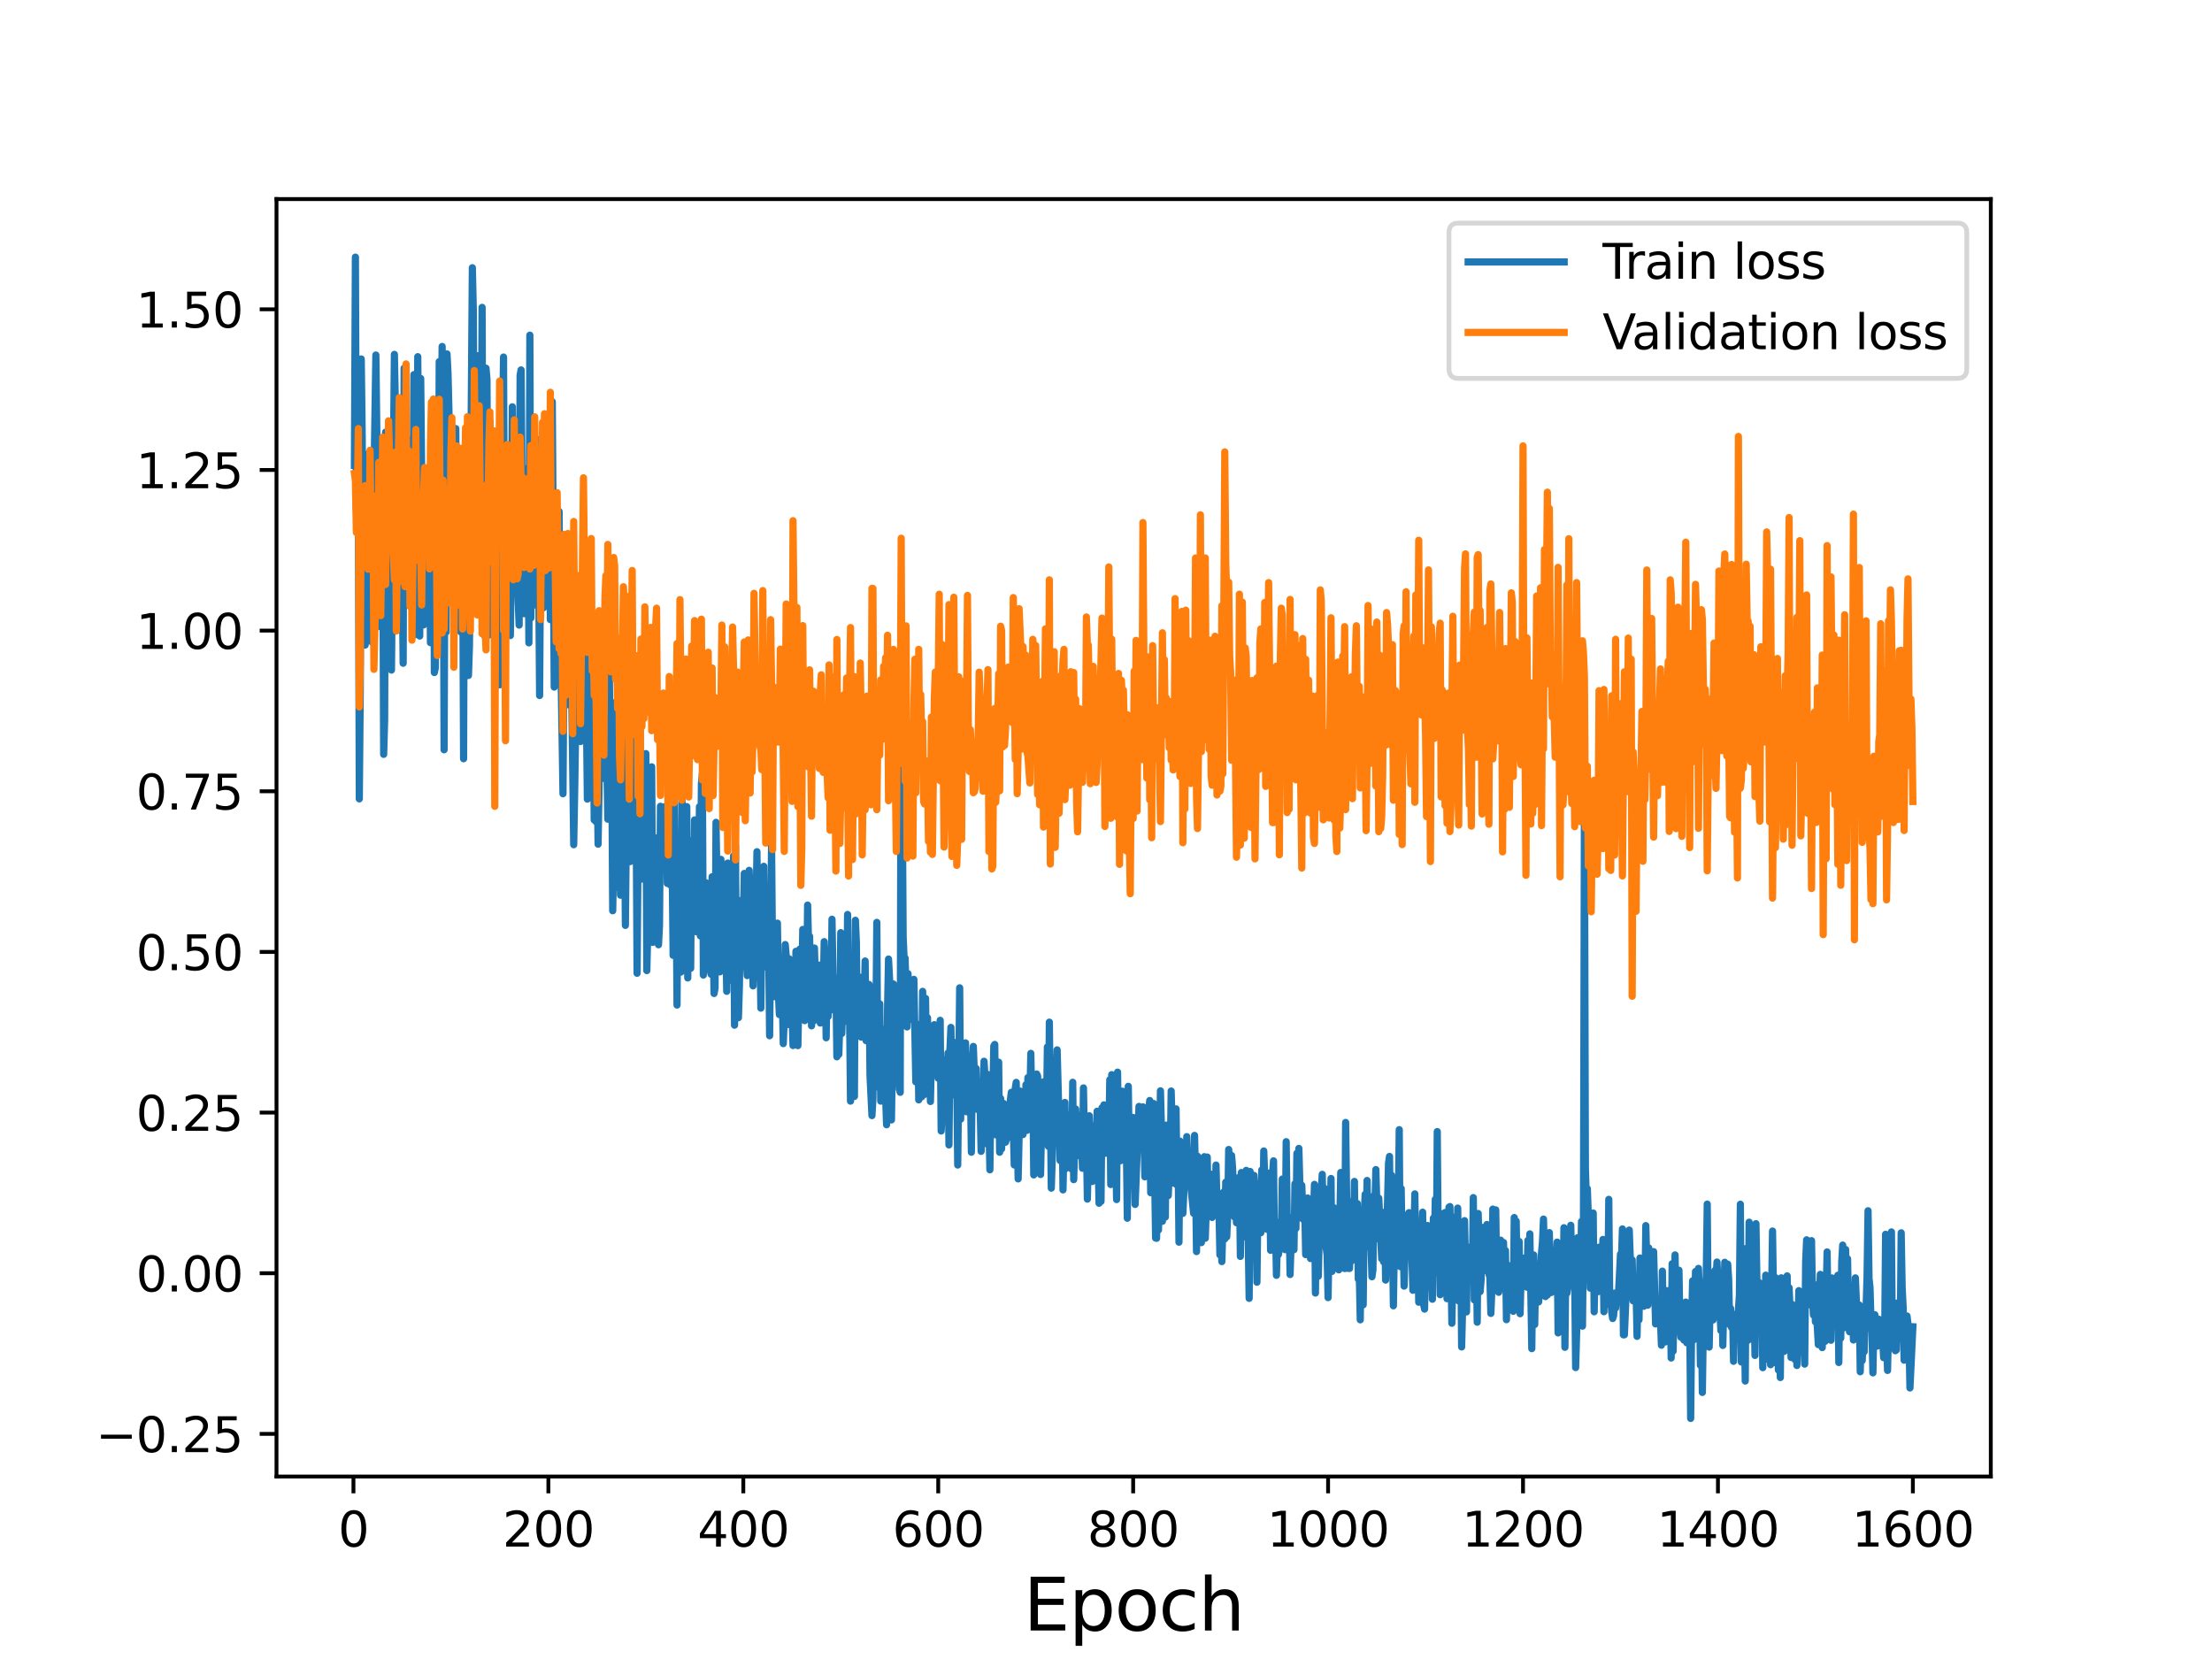 <?xml version="1.0" encoding="utf-8" standalone="no"?>
<!DOCTYPE svg PUBLIC "-//W3C//DTD SVG 1.1//EN"
  "http://www.w3.org/Graphics/SVG/1.1/DTD/svg11.dtd">
<svg height="345.6pt" version="1.1" viewBox="0 0 460.8 345.6" width="460.8pt" xmlns="http://www.w3.org/2000/svg" xmlns:xlink="http://www.w3.org/1999/xlink">
 <defs>
  <style type="text/css">*{stroke-linecap:butt;stroke-linejoin:round;}</style>
 </defs>
 <g id="figure_1">
  <g id="patch_1">
   <path d="M 0 345.6 
L 460.8 345.6 
L 460.8 0 
L 0 0 
z
" style="fill:#ffffff;"/>
  </g>
  <g id="axes_1">
   <g id="patch_2">
    <path d="M 57.6 307.584 
L 414.72 307.584 
L 414.72 41.472 
L 57.6 41.472 
z
" style="fill:#ffffff;"/>
   </g>
   <g id="matplotlib.axis_1">
    <g id="xtick_1">
     <g id="line2d_1">
      <defs>
       <path d="M 0 0 
L 0 3.5 
" id="m6566f0f4d9" style="stroke:#000000;stroke-width:0.8;"/>
      </defs>
      <g>
       <use style="stroke:#000000;stroke-width:0.8;" x="73.63" xlink:href="#m6566f0f4d9" y="307.584"/>
      </g>
     </g>
     <g id="text_1">
      <!-- 0 -->
      <g transform="translate(70.448 322.182)scale(0.1 -0.1)">
       <defs>
        <path d="M 2034 4250 
Q 1547 4250 1301 3770 
Q 1056 3291 1056 2328 
Q 1056 1369 1301 889 
Q 1547 409 2034 409 
Q 2525 409 2770 889 
Q 3016 1369 3016 2328 
Q 3016 3291 2770 3770 
Q 2525 4250 2034 4250 
z
M 2034 4750 
Q 2819 4750 3233 4129 
Q 3647 3509 3647 2328 
Q 3647 1150 3233 529 
Q 2819 -91 2034 -91 
Q 1250 -91 836 529 
Q 422 1150 422 2328 
Q 422 3509 836 4129 
Q 1250 4750 2034 4750 
z
" id="DejaVuSans-30" transform="scale(0.016)"/>
       </defs>
       <use xlink:href="#DejaVuSans-30"/>
      </g>
     </g>
    </g>
    <g id="xtick_2">
     <g id="line2d_2">
      <g>
       <use style="stroke:#000000;stroke-width:0.8;" x="114.237" xlink:href="#m6566f0f4d9" y="307.584"/>
      </g>
     </g>
     <g id="text_2">
      <!-- 200 -->
      <g transform="translate(104.693 322.182)scale(0.1 -0.1)">
       <defs>
        <path d="M 1228 531 
L 3431 531 
L 3431 0 
L 469 0 
L 469 531 
Q 828 903 1448 1529 
Q 2069 2156 2228 2338 
Q 2531 2678 2651 2914 
Q 2772 3150 2772 3378 
Q 2772 3750 2511 3984 
Q 2250 4219 1831 4219 
Q 1534 4219 1204 4116 
Q 875 4013 500 3803 
L 500 4441 
Q 881 4594 1212 4672 
Q 1544 4750 1819 4750 
Q 2544 4750 2975 4387 
Q 3406 4025 3406 3419 
Q 3406 3131 3298 2873 
Q 3191 2616 2906 2266 
Q 2828 2175 2409 1742 
Q 1991 1309 1228 531 
z
" id="DejaVuSans-32" transform="scale(0.016)"/>
       </defs>
       <use xlink:href="#DejaVuSans-32"/>
       <use x="63.623" xlink:href="#DejaVuSans-30"/>
       <use x="127.246" xlink:href="#DejaVuSans-30"/>
      </g>
     </g>
    </g>
    <g id="xtick_3">
     <g id="line2d_3">
      <g>
       <use style="stroke:#000000;stroke-width:0.8;" x="154.844" xlink:href="#m6566f0f4d9" y="307.584"/>
      </g>
     </g>
     <g id="text_3">
      <!-- 400 -->
      <g transform="translate(145.3 322.182)scale(0.1 -0.1)">
       <defs>
        <path d="M 2419 4116 
L 825 1625 
L 2419 1625 
L 2419 4116 
z
M 2253 4666 
L 3047 4666 
L 3047 1625 
L 3713 1625 
L 3713 1100 
L 3047 1100 
L 3047 0 
L 2419 0 
L 2419 1100 
L 313 1100 
L 313 1709 
L 2253 4666 
z
" id="DejaVuSans-34" transform="scale(0.016)"/>
       </defs>
       <use xlink:href="#DejaVuSans-34"/>
       <use x="63.623" xlink:href="#DejaVuSans-30"/>
       <use x="127.246" xlink:href="#DejaVuSans-30"/>
      </g>
     </g>
    </g>
    <g id="xtick_4">
     <g id="line2d_4">
      <g>
       <use style="stroke:#000000;stroke-width:0.8;" x="195.451" xlink:href="#m6566f0f4d9" y="307.584"/>
      </g>
     </g>
     <g id="text_4">
      <!-- 600 -->
      <g transform="translate(185.908 322.182)scale(0.1 -0.1)">
       <defs>
        <path d="M 2113 2584 
Q 1688 2584 1439 2293 
Q 1191 2003 1191 1497 
Q 1191 994 1439 701 
Q 1688 409 2113 409 
Q 2538 409 2786 701 
Q 3034 994 3034 1497 
Q 3034 2003 2786 2293 
Q 2538 2584 2113 2584 
z
M 3366 4563 
L 3366 3988 
Q 3128 4100 2886 4159 
Q 2644 4219 2406 4219 
Q 1781 4219 1451 3797 
Q 1122 3375 1075 2522 
Q 1259 2794 1537 2939 
Q 1816 3084 2150 3084 
Q 2853 3084 3261 2657 
Q 3669 2231 3669 1497 
Q 3669 778 3244 343 
Q 2819 -91 2113 -91 
Q 1303 -91 875 529 
Q 447 1150 447 2328 
Q 447 3434 972 4092 
Q 1497 4750 2381 4750 
Q 2619 4750 2861 4703 
Q 3103 4656 3366 4563 
z
" id="DejaVuSans-36" transform="scale(0.016)"/>
       </defs>
       <use xlink:href="#DejaVuSans-36"/>
       <use x="63.623" xlink:href="#DejaVuSans-30"/>
       <use x="127.246" xlink:href="#DejaVuSans-30"/>
      </g>
     </g>
    </g>
    <g id="xtick_5">
     <g id="line2d_5">
      <g>
       <use style="stroke:#000000;stroke-width:0.8;" x="236.058" xlink:href="#m6566f0f4d9" y="307.584"/>
      </g>
     </g>
     <g id="text_5">
      <!-- 800 -->
      <g transform="translate(226.515 322.182)scale(0.1 -0.1)">
       <defs>
        <path d="M 2034 2216 
Q 1584 2216 1326 1975 
Q 1069 1734 1069 1313 
Q 1069 891 1326 650 
Q 1584 409 2034 409 
Q 2484 409 2743 651 
Q 3003 894 3003 1313 
Q 3003 1734 2745 1975 
Q 2488 2216 2034 2216 
z
M 1403 2484 
Q 997 2584 770 2862 
Q 544 3141 544 3541 
Q 544 4100 942 4425 
Q 1341 4750 2034 4750 
Q 2731 4750 3128 4425 
Q 3525 4100 3525 3541 
Q 3525 3141 3298 2862 
Q 3072 2584 2669 2484 
Q 3125 2378 3379 2068 
Q 3634 1759 3634 1313 
Q 3634 634 3220 271 
Q 2806 -91 2034 -91 
Q 1263 -91 848 271 
Q 434 634 434 1313 
Q 434 1759 690 2068 
Q 947 2378 1403 2484 
z
M 1172 3481 
Q 1172 3119 1398 2916 
Q 1625 2713 2034 2713 
Q 2441 2713 2670 2916 
Q 2900 3119 2900 3481 
Q 2900 3844 2670 4047 
Q 2441 4250 2034 4250 
Q 1625 4250 1398 4047 
Q 1172 3844 1172 3481 
z
" id="DejaVuSans-38" transform="scale(0.016)"/>
       </defs>
       <use xlink:href="#DejaVuSans-38"/>
       <use x="63.623" xlink:href="#DejaVuSans-30"/>
       <use x="127.246" xlink:href="#DejaVuSans-30"/>
      </g>
     </g>
    </g>
    <g id="xtick_6">
     <g id="line2d_6">
      <g>
       <use style="stroke:#000000;stroke-width:0.8;" x="276.666" xlink:href="#m6566f0f4d9" y="307.584"/>
      </g>
     </g>
     <g id="text_6">
      <!-- 1000 -->
      <g transform="translate(263.941 322.182)scale(0.1 -0.1)">
       <defs>
        <path d="M 794 531 
L 1825 531 
L 1825 4091 
L 703 3866 
L 703 4441 
L 1819 4666 
L 2450 4666 
L 2450 531 
L 3481 531 
L 3481 0 
L 794 0 
L 794 531 
z
" id="DejaVuSans-31" transform="scale(0.016)"/>
       </defs>
       <use xlink:href="#DejaVuSans-31"/>
       <use x="63.623" xlink:href="#DejaVuSans-30"/>
       <use x="127.246" xlink:href="#DejaVuSans-30"/>
       <use x="190.869" xlink:href="#DejaVuSans-30"/>
      </g>
     </g>
    </g>
    <g id="xtick_7">
     <g id="line2d_7">
      <g>
       <use style="stroke:#000000;stroke-width:0.8;" x="317.273" xlink:href="#m6566f0f4d9" y="307.584"/>
      </g>
     </g>
     <g id="text_7">
      <!-- 1200 -->
      <g transform="translate(304.548 322.182)scale(0.1 -0.1)">
       <use xlink:href="#DejaVuSans-31"/>
       <use x="63.623" xlink:href="#DejaVuSans-32"/>
       <use x="127.246" xlink:href="#DejaVuSans-30"/>
       <use x="190.869" xlink:href="#DejaVuSans-30"/>
      </g>
     </g>
    </g>
    <g id="xtick_8">
     <g id="line2d_8">
      <g>
       <use style="stroke:#000000;stroke-width:0.8;" x="357.88" xlink:href="#m6566f0f4d9" y="307.584"/>
      </g>
     </g>
     <g id="text_8">
      <!-- 1400 -->
      <g transform="translate(345.155 322.182)scale(0.1 -0.1)">
       <use xlink:href="#DejaVuSans-31"/>
       <use x="63.623" xlink:href="#DejaVuSans-34"/>
       <use x="127.246" xlink:href="#DejaVuSans-30"/>
       <use x="190.869" xlink:href="#DejaVuSans-30"/>
      </g>
     </g>
    </g>
    <g id="xtick_9">
     <g id="line2d_9">
      <g>
       <use style="stroke:#000000;stroke-width:0.8;" x="398.487" xlink:href="#m6566f0f4d9" y="307.584"/>
      </g>
     </g>
     <g id="text_9">
      <!-- 1600 -->
      <g transform="translate(385.762 322.182)scale(0.1 -0.1)">
       <use xlink:href="#DejaVuSans-31"/>
       <use x="63.623" xlink:href="#DejaVuSans-36"/>
       <use x="127.246" xlink:href="#DejaVuSans-30"/>
       <use x="190.869" xlink:href="#DejaVuSans-30"/>
      </g>
     </g>
    </g>
    <g id="text_10">
     <!-- Epoch -->
     <g transform="translate(213.194 339.66)scale(0.15 -0.15)">
      <defs>
       <path d="M 628 4666 
L 3578 4666 
L 3578 4134 
L 1259 4134 
L 1259 2753 
L 3481 2753 
L 3481 2222 
L 1259 2222 
L 1259 531 
L 3634 531 
L 3634 0 
L 628 0 
L 628 4666 
z
" id="DejaVuSans-45" transform="scale(0.016)"/>
       <path d="M 1159 525 
L 1159 -1331 
L 581 -1331 
L 581 3500 
L 1159 3500 
L 1159 2969 
Q 1341 3281 1617 3432 
Q 1894 3584 2278 3584 
Q 2916 3584 3314 3078 
Q 3713 2572 3713 1747 
Q 3713 922 3314 415 
Q 2916 -91 2278 -91 
Q 1894 -91 1617 61 
Q 1341 213 1159 525 
z
M 3116 1747 
Q 3116 2381 2855 2742 
Q 2594 3103 2138 3103 
Q 1681 3103 1420 2742 
Q 1159 2381 1159 1747 
Q 1159 1113 1420 752 
Q 1681 391 2138 391 
Q 2594 391 2855 752 
Q 3116 1113 3116 1747 
z
" id="DejaVuSans-70" transform="scale(0.016)"/>
       <path d="M 1959 3097 
Q 1497 3097 1228 2736 
Q 959 2375 959 1747 
Q 959 1119 1226 758 
Q 1494 397 1959 397 
Q 2419 397 2687 759 
Q 2956 1122 2956 1747 
Q 2956 2369 2687 2733 
Q 2419 3097 1959 3097 
z
M 1959 3584 
Q 2709 3584 3137 3096 
Q 3566 2609 3566 1747 
Q 3566 888 3137 398 
Q 2709 -91 1959 -91 
Q 1206 -91 779 398 
Q 353 888 353 1747 
Q 353 2609 779 3096 
Q 1206 3584 1959 3584 
z
" id="DejaVuSans-6f" transform="scale(0.016)"/>
       <path d="M 3122 3366 
L 3122 2828 
Q 2878 2963 2633 3030 
Q 2388 3097 2138 3097 
Q 1578 3097 1268 2742 
Q 959 2388 959 1747 
Q 959 1106 1268 751 
Q 1578 397 2138 397 
Q 2388 397 2633 464 
Q 2878 531 3122 666 
L 3122 134 
Q 2881 22 2623 -34 
Q 2366 -91 2075 -91 
Q 1284 -91 818 406 
Q 353 903 353 1747 
Q 353 2603 823 3093 
Q 1294 3584 2113 3584 
Q 2378 3584 2631 3529 
Q 2884 3475 3122 3366 
z
" id="DejaVuSans-63" transform="scale(0.016)"/>
       <path d="M 3513 2113 
L 3513 0 
L 2938 0 
L 2938 2094 
Q 2938 2591 2744 2837 
Q 2550 3084 2163 3084 
Q 1697 3084 1428 2787 
Q 1159 2491 1159 1978 
L 1159 0 
L 581 0 
L 581 4863 
L 1159 4863 
L 1159 2956 
Q 1366 3272 1645 3428 
Q 1925 3584 2291 3584 
Q 2894 3584 3203 3211 
Q 3513 2838 3513 2113 
z
" id="DejaVuSans-68" transform="scale(0.016)"/>
      </defs>
      <use xlink:href="#DejaVuSans-45"/>
      <use x="63.184" xlink:href="#DejaVuSans-70"/>
      <use x="126.66" xlink:href="#DejaVuSans-6f"/>
      <use x="187.842" xlink:href="#DejaVuSans-63"/>
      <use x="242.822" xlink:href="#DejaVuSans-68"/>
     </g>
    </g>
   </g>
   <g id="matplotlib.axis_2">
    <g id="ytick_1">
     <g id="line2d_10">
      <defs>
       <path d="M 0 0 
L -3.5 0 
" id="m45fddd65a1" style="stroke:#000000;stroke-width:0.8;"/>
      </defs>
      <g>
       <use style="stroke:#000000;stroke-width:0.8;" x="57.6" xlink:href="#m45fddd65a1" y="298.703"/>
      </g>
     </g>
     <g id="text_11">
      <!-- −0.25 -->
      <g transform="translate(19.955 302.502)scale(0.1 -0.1)">
       <defs>
        <path d="M 678 2272 
L 4684 2272 
L 4684 1741 
L 678 1741 
L 678 2272 
z
" id="DejaVuSans-2212" transform="scale(0.016)"/>
        <path d="M 684 794 
L 1344 794 
L 1344 0 
L 684 0 
L 684 794 
z
" id="DejaVuSans-2e" transform="scale(0.016)"/>
        <path d="M 691 4666 
L 3169 4666 
L 3169 4134 
L 1269 4134 
L 1269 2991 
Q 1406 3038 1543 3061 
Q 1681 3084 1819 3084 
Q 2600 3084 3056 2656 
Q 3513 2228 3513 1497 
Q 3513 744 3044 326 
Q 2575 -91 1722 -91 
Q 1428 -91 1123 -41 
Q 819 9 494 109 
L 494 744 
Q 775 591 1075 516 
Q 1375 441 1709 441 
Q 2250 441 2565 725 
Q 2881 1009 2881 1497 
Q 2881 1984 2565 2268 
Q 2250 2553 1709 2553 
Q 1456 2553 1204 2497 
Q 953 2441 691 2322 
L 691 4666 
z
" id="DejaVuSans-35" transform="scale(0.016)"/>
       </defs>
       <use xlink:href="#DejaVuSans-2212"/>
       <use x="83.789" xlink:href="#DejaVuSans-30"/>
       <use x="147.412" xlink:href="#DejaVuSans-2e"/>
       <use x="179.199" xlink:href="#DejaVuSans-32"/>
       <use x="242.822" xlink:href="#DejaVuSans-35"/>
      </g>
     </g>
    </g>
    <g id="ytick_2">
     <g id="line2d_11">
      <g>
       <use style="stroke:#000000;stroke-width:0.8;" x="57.6" xlink:href="#m45fddd65a1" y="265.236"/>
      </g>
     </g>
     <g id="text_12">
      <!-- 0.00 -->
      <g transform="translate(28.334 269.036)scale(0.1 -0.1)">
       <use xlink:href="#DejaVuSans-30"/>
       <use x="63.623" xlink:href="#DejaVuSans-2e"/>
       <use x="95.41" xlink:href="#DejaVuSans-30"/>
       <use x="159.033" xlink:href="#DejaVuSans-30"/>
      </g>
     </g>
    </g>
    <g id="ytick_3">
     <g id="line2d_12">
      <g>
       <use style="stroke:#000000;stroke-width:0.8;" x="57.6" xlink:href="#m45fddd65a1" y="231.77"/>
      </g>
     </g>
     <g id="text_13">
      <!-- 0.25 -->
      <g transform="translate(28.334 235.569)scale(0.1 -0.1)">
       <use xlink:href="#DejaVuSans-30"/>
       <use x="63.623" xlink:href="#DejaVuSans-2e"/>
       <use x="95.41" xlink:href="#DejaVuSans-32"/>
       <use x="159.033" xlink:href="#DejaVuSans-35"/>
      </g>
     </g>
    </g>
    <g id="ytick_4">
     <g id="line2d_13">
      <g>
       <use style="stroke:#000000;stroke-width:0.8;" x="57.6" xlink:href="#m45fddd65a1" y="198.303"/>
      </g>
     </g>
     <g id="text_14">
      <!-- 0.50 -->
      <g transform="translate(28.334 202.102)scale(0.1 -0.1)">
       <use xlink:href="#DejaVuSans-30"/>
       <use x="63.623" xlink:href="#DejaVuSans-2e"/>
       <use x="95.41" xlink:href="#DejaVuSans-35"/>
       <use x="159.033" xlink:href="#DejaVuSans-30"/>
      </g>
     </g>
    </g>
    <g id="ytick_5">
     <g id="line2d_14">
      <g>
       <use style="stroke:#000000;stroke-width:0.8;" x="57.6" xlink:href="#m45fddd65a1" y="164.836"/>
      </g>
     </g>
     <g id="text_15">
      <!-- 0.75 -->
      <g transform="translate(28.334 168.635)scale(0.1 -0.1)">
       <defs>
        <path d="M 525 4666 
L 3525 4666 
L 3525 4397 
L 1831 0 
L 1172 0 
L 2766 4134 
L 525 4134 
L 525 4666 
z
" id="DejaVuSans-37" transform="scale(0.016)"/>
       </defs>
       <use xlink:href="#DejaVuSans-30"/>
       <use x="63.623" xlink:href="#DejaVuSans-2e"/>
       <use x="95.41" xlink:href="#DejaVuSans-37"/>
       <use x="159.033" xlink:href="#DejaVuSans-35"/>
      </g>
     </g>
    </g>
    <g id="ytick_6">
     <g id="line2d_15">
      <g>
       <use style="stroke:#000000;stroke-width:0.8;" x="57.6" xlink:href="#m45fddd65a1" y="131.369"/>
      </g>
     </g>
     <g id="text_16">
      <!-- 1.00 -->
      <g transform="translate(28.334 135.169)scale(0.1 -0.1)">
       <use xlink:href="#DejaVuSans-31"/>
       <use x="63.623" xlink:href="#DejaVuSans-2e"/>
       <use x="95.41" xlink:href="#DejaVuSans-30"/>
       <use x="159.033" xlink:href="#DejaVuSans-30"/>
      </g>
     </g>
    </g>
    <g id="ytick_7">
     <g id="line2d_16">
      <g>
       <use style="stroke:#000000;stroke-width:0.8;" x="57.6" xlink:href="#m45fddd65a1" y="97.903"/>
      </g>
     </g>
     <g id="text_17">
      <!-- 1.25 -->
      <g transform="translate(28.334 101.702)scale(0.1 -0.1)">
       <use xlink:href="#DejaVuSans-31"/>
       <use x="63.623" xlink:href="#DejaVuSans-2e"/>
       <use x="95.41" xlink:href="#DejaVuSans-32"/>
       <use x="159.033" xlink:href="#DejaVuSans-35"/>
      </g>
     </g>
    </g>
    <g id="ytick_8">
     <g id="line2d_17">
      <g>
       <use style="stroke:#000000;stroke-width:0.8;" x="57.6" xlink:href="#m45fddd65a1" y="64.436"/>
      </g>
     </g>
     <g id="text_18">
      <!-- 1.50 -->
      <g transform="translate(28.334 68.235)scale(0.1 -0.1)">
       <use xlink:href="#DejaVuSans-31"/>
       <use x="63.623" xlink:href="#DejaVuSans-2e"/>
       <use x="95.41" xlink:href="#DejaVuSans-35"/>
       <use x="159.033" xlink:href="#DejaVuSans-30"/>
      </g>
     </g>
    </g>
   </g>
   <g id="line2d_18">
    <path clip-path="url(#pc434350529)" d="M 73.833 96.946 
L 74.036 53.568 
L 74.239 106.163 
L 74.442 94.676 
L 74.645 97.535 
L 74.848 166.421 
L 75.051 143.251 
L 75.254 74.776 
L 75.457 91.234 
L 75.66 132.548 
L 75.863 102.094 
L 76.066 134.381 
L 76.269 103.125 
L 76.472 94.615 
L 76.878 124.3 
L 77.081 107.547 
L 77.284 102.082 
L 77.487 133.766 
L 77.893 100.56 
L 78.3 73.962 
L 78.503 90.676 
L 78.706 95.506 
L 79.112 130.532 
L 79.315 113.128 
L 79.518 110.481 
L 79.721 105.484 
L 79.924 157.147 
L 80.127 149.914 
L 80.33 90.02 
L 80.533 93.009 
L 80.736 138.304 
L 81.142 115.005 
L 81.345 102.675 
L 81.548 139.59 
L 82.157 73.825 
L 82.36 84.253 
L 82.766 124.199 
L 82.969 102.162 
L 83.172 97.241 
L 83.375 128.964 
L 83.578 131.304 
L 83.781 118.77 
L 83.985 138.167 
L 84.188 76.694 
L 84.391 89.476 
L 84.594 126.12 
L 84.797 118.784 
L 85 95.828 
L 85.203 118.966 
L 85.406 91.607 
L 85.609 125.158 
L 85.812 100.368 
L 86.015 109.163 
L 86.218 78.042 
L 86.421 132.24 
L 86.624 99.127 
L 86.827 104.283 
L 87.03 74.301 
L 87.436 132.494 
L 87.639 78.839 
L 88.045 118.887 
L 88.248 130.181 
L 88.654 103.293 
L 88.857 127.132 
L 89.263 101.019 
L 89.466 107.855 
L 89.67 133.879 
L 89.873 107.577 
L 90.076 115.074 
L 90.279 94.208 
L 90.482 140.104 
L 90.685 139.142 
L 90.888 103.904 
L 91.091 103.36 
L 91.294 123.851 
L 91.497 75.343 
L 91.7 105.894 
L 92.106 72.176 
L 92.309 97.634 
L 92.512 156.191 
L 92.715 107.936 
L 92.918 131.689 
L 93.121 73.728 
L 93.324 77.638 
L 93.527 85.882 
L 93.73 100.673 
L 94.136 94.574 
L 94.339 122.199 
L 94.542 123.597 
L 94.745 121.104 
L 94.948 89.284 
L 95.152 122.205 
L 95.355 129.716 
L 95.558 98.789 
L 95.964 131.619 
L 96.167 127.024 
L 96.37 113.553 
L 96.573 158.063 
L 96.776 98.984 
L 96.979 106.103 
L 97.182 140.79 
L 97.385 112.782 
L 97.588 140.704 
L 97.791 134.663 
L 98.4 55.773 
L 98.603 64.834 
L 98.806 120.842 
L 99.009 120.661 
L 99.212 105.896 
L 99.415 117.528 
L 99.618 74.101 
L 99.821 105.398 
L 100.024 97.245 
L 100.227 109.306 
L 100.43 64.03 
L 100.633 118.179 
L 100.837 121.738 
L 101.04 132.595 
L 101.243 76.702 
L 101.446 79.005 
L 101.649 122.36 
L 101.852 132.296 
L 102.055 87.751 
L 102.258 116.324 
L 102.461 94.46 
L 102.664 106.227 
L 102.867 125.474 
L 103.07 113.358 
L 103.273 110.181 
L 103.476 91.866 
L 103.679 112.622 
L 103.882 91.965 
L 104.085 142.661 
L 104.288 95.484 
L 104.491 130.764 
L 104.694 87.866 
L 104.897 74.38 
L 105.1 124.764 
L 105.303 98.101 
L 105.506 95.825 
L 105.709 131.061 
L 105.912 110.669 
L 106.115 117.782 
L 106.318 132.394 
L 106.522 114.932 
L 106.725 84.741 
L 106.928 115.51 
L 107.131 101.317 
L 107.334 110.112 
L 107.537 113.306 
L 107.943 125.15 
L 108.146 130.225 
L 108.349 78.165 
L 108.552 77.061 
L 108.958 125.772 
L 109.161 127.844 
L 109.364 97.623 
L 109.77 121.318 
L 109.973 102.449 
L 110.176 133.921 
L 110.379 69.822 
L 110.582 128.75 
L 110.785 107.858 
L 110.988 108.525 
L 111.191 126.058 
L 111.394 116.147 
L 111.597 112.387 
L 111.8 115.44 
L 112.003 91.584 
L 112.41 144.89 
L 112.613 113.306 
L 112.816 126.906 
L 113.019 108.501 
L 113.222 126.594 
L 113.425 112.58 
L 113.628 121.986 
L 113.831 108.158 
L 114.034 116.632 
L 114.44 99.95 
L 114.643 129.074 
L 114.846 86.277 
L 115.049 83.684 
L 115.455 143.13 
L 115.861 123.394 
L 116.064 140.886 
L 116.47 106.547 
L 116.673 129.81 
L 116.876 139.714 
L 117.282 165.352 
L 117.485 135.798 
L 117.689 137.736 
L 117.892 136.064 
L 118.095 146.816 
L 118.298 113.565 
L 118.501 142.07 
L 118.704 115.463 
L 118.907 145.275 
L 119.11 145.227 
L 119.516 175.97 
L 119.719 164.683 
L 120.125 138.21 
L 120.328 132.103 
L 120.531 153.729 
L 120.734 150.542 
L 120.937 154.471 
L 121.14 150.275 
L 121.343 139.148 
L 121.546 136.952 
L 121.749 144.682 
L 121.952 142.726 
L 122.155 148.452 
L 122.358 166.469 
L 122.561 119.881 
L 122.764 147.533 
L 122.967 149.04 
L 123.17 147.502 
L 123.374 150.066 
L 123.577 143.9 
L 123.78 170.811 
L 123.983 150.242 
L 124.186 171.199 
L 124.389 160.138 
L 124.592 175.859 
L 124.998 152.146 
L 125.201 155.58 
L 125.404 162.19 
L 125.607 150.23 
L 125.81 149.543 
L 126.013 158.175 
L 126.216 156.029 
L 126.419 158.821 
L 126.622 170.652 
L 126.825 130.483 
L 127.028 148.651 
L 127.231 151.29 
L 127.434 157.66 
L 127.637 189.724 
L 127.84 178.064 
L 128.043 184.949 
L 128.246 182.715 
L 128.449 146.071 
L 128.652 159.986 
L 129.059 174.096 
L 129.262 186.482 
L 129.465 150.86 
L 129.668 154.461 
L 129.871 161.692 
L 130.074 164.259 
L 130.277 192.776 
L 130.48 173.173 
L 130.683 177.718 
L 130.886 159.583 
L 131.292 179.488 
L 131.495 151.634 
L 131.901 173.823 
L 132.104 176.325 
L 132.307 149.361 
L 132.51 166.99 
L 132.713 202.748 
L 133.119 152.462 
L 133.322 151.297 
L 133.728 183.128 
L 133.931 164.19 
L 134.134 174.048 
L 134.54 156.987 
L 134.744 202.192 
L 135.556 168.444 
L 135.759 159.739 
L 135.962 196.313 
L 136.165 184.284 
L 136.368 188.531 
L 136.571 185.357 
L 136.774 174.552 
L 137.18 196.808 
L 137.383 192.777 
L 137.586 167.961 
L 137.789 171.454 
L 137.992 179.774 
L 138.195 169.486 
L 138.398 168.064 
L 138.601 168.483 
L 138.804 168.587 
L 139.007 184.033 
L 139.21 173.535 
L 139.616 184.34 
L 139.819 180.367 
L 140.022 180.168 
L 140.225 199.015 
L 140.429 164.107 
L 140.632 192.114 
L 140.835 183.064 
L 141.038 209.372 
L 141.241 178.101 
L 141.85 202.497 
L 142.053 163.164 
L 142.256 184.305 
L 142.459 181.31 
L 142.662 193.571 
L 142.865 193.808 
L 143.068 168.03 
L 143.271 203.726 
L 143.474 183.282 
L 143.677 178.51 
L 143.88 201.721 
L 144.083 175.139 
L 144.286 186.086 
L 144.489 189.953 
L 144.692 170.803 
L 144.895 187.05 
L 145.098 194.12 
L 145.301 179.991 
L 145.504 184.522 
L 145.707 168.043 
L 145.911 194.977 
L 146.114 163.393 
L 146.317 161.165 
L 146.52 203.122 
L 146.723 202.028 
L 146.926 186.868 
L 147.129 183.912 
L 147.332 186.51 
L 147.535 200.596 
L 147.738 198.765 
L 147.941 193.761 
L 148.144 202.964 
L 148.347 182.643 
L 148.753 206.961 
L 148.956 205.85 
L 149.159 171.308 
L 149.565 196.927 
L 149.768 189.303 
L 149.971 202.455 
L 150.174 179.023 
L 150.377 195.787 
L 150.783 182.431 
L 151.189 194.579 
L 151.392 206.512 
L 151.596 179.788 
L 152.002 196.7 
L 152.205 188.265 
L 152.408 194.451 
L 152.611 204.315 
L 152.814 178.3 
L 153.017 213.564 
L 153.22 176.161 
L 153.423 209.021 
L 153.626 202.939 
L 153.829 212.006 
L 154.032 205.323 
L 154.235 189.463 
L 154.438 187.535 
L 154.641 189.422 
L 154.844 192.415 
L 155.047 181.955 
L 155.25 187.587 
L 155.453 199.436 
L 155.656 203.234 
L 155.859 183.956 
L 156.062 181.312 
L 156.265 186.308 
L 156.468 186.935 
L 156.671 191.034 
L 156.874 205.377 
L 157.281 188.217 
L 157.484 190.26 
L 157.687 177.424 
L 157.89 196.664 
L 158.093 183.335 
L 158.499 210.015 
L 158.702 193.187 
L 158.905 198.537 
L 159.108 180.468 
L 159.311 201.418 
L 159.514 192.017 
L 159.717 191.561 
L 159.92 198.563 
L 160.123 197.005 
L 160.326 215.766 
L 160.732 175.688 
L 160.935 199.826 
L 161.138 207.644 
L 161.341 204.341 
L 161.544 197.044 
L 161.747 197.673 
L 161.95 192.303 
L 162.153 206.922 
L 162.356 211.361 
L 162.559 208.734 
L 162.762 211.117 
L 162.966 207.773 
L 163.169 217.401 
L 163.372 212.338 
L 163.575 196.765 
L 163.778 199 
L 164.184 213.423 
L 164.387 199.729 
L 164.59 201.432 
L 164.793 211.536 
L 164.996 211.023 
L 165.199 217.802 
L 165.402 211.989 
L 165.605 214.971 
L 165.808 198.17 
L 166.011 201.963 
L 166.214 217.823 
L 166.62 197.72 
L 166.823 200.727 
L 167.026 207.033 
L 167.229 193.624 
L 167.432 199.52 
L 167.635 212.621 
L 167.838 211.961 
L 168.041 204.647 
L 168.244 188.548 
L 168.447 196.909 
L 168.651 195.058 
L 169.057 213.701 
L 169.26 204.17 
L 169.463 212.726 
L 169.666 197.488 
L 169.869 205.092 
L 170.072 202.236 
L 170.275 206.061 
L 170.478 212.25 
L 170.681 201.041 
L 170.884 213.12 
L 171.087 201.07 
L 171.29 210.374 
L 171.493 206.979 
L 171.696 196.161 
L 171.899 200.562 
L 172.102 216.19 
L 172.305 203.853 
L 172.508 211.754 
L 172.914 204.635 
L 173.117 210.371 
L 173.32 191.496 
L 173.523 203.024 
L 173.929 207.241 
L 174.133 204.397 
L 174.336 220.153 
L 174.539 212.063 
L 174.742 219.644 
L 174.945 212.943 
L 175.148 194.292 
L 175.351 215.3 
L 175.96 197.457 
L 176.163 200.382 
L 176.366 212.767 
L 176.569 190.5 
L 176.772 209.099 
L 176.975 210.685 
L 177.178 229.387 
L 177.381 200.89 
L 177.584 207.237 
L 177.99 228.41 
L 178.193 191.708 
L 178.396 196.24 
L 178.599 215.392 
L 178.802 209.044 
L 179.005 211.894 
L 179.208 203.577 
L 179.411 216.053 
L 179.614 216.048 
L 179.818 210.609 
L 180.021 210.158 
L 180.224 200.197 
L 180.427 216.793 
L 180.63 216.846 
L 181.036 205.076 
L 181.239 224.068 
L 181.645 232.402 
L 181.848 228.829 
L 182.051 210.787 
L 182.254 215.724 
L 182.457 214.09 
L 182.66 192.145 
L 182.863 226.429 
L 183.269 209.122 
L 183.472 229.389 
L 183.878 214.689 
L 184.081 214.44 
L 184.487 228.356 
L 184.69 234.304 
L 184.893 210.157 
L 185.096 199.79 
L 185.503 207.515 
L 185.706 233.298 
L 186.112 204.982 
L 186.518 220.907 
L 186.721 219.677 
L 186.924 215.672 
L 187.127 217.99 
L 187.33 226.876 
L 187.533 227.55 
L 187.736 130.579 
L 188.142 195.178 
L 188.345 199.706 
L 188.548 199.6 
L 188.954 213.929 
L 189.157 202.833 
L 189.36 212.491 
L 189.563 208.387 
L 189.766 212.33 
L 189.969 210.945 
L 190.375 204.019 
L 190.781 225.372 
L 191.188 213.962 
L 191.391 229.125 
L 191.594 213.393 
L 191.797 213.838 
L 192 228.487 
L 192.203 206.52 
L 192.609 227.988 
L 192.812 207.985 
L 193.015 223.584 
L 193.218 212.021 
L 193.421 225.031 
L 193.624 219.08 
L 193.827 229.463 
L 194.03 220.074 
L 194.233 223.416 
L 194.639 213.455 
L 194.842 221.438 
L 195.045 214.756 
L 195.248 222.197 
L 195.451 224.628 
L 195.654 223.485 
L 195.857 212.552 
L 196.06 235.608 
L 196.669 223.907 
L 196.873 223.154 
L 197.076 220.668 
L 197.279 228.454 
L 197.482 219.374 
L 197.685 238.508 
L 197.888 218.771 
L 198.091 214.024 
L 198.294 226.004 
L 198.497 228.043 
L 198.7 220.134 
L 198.903 217.331 
L 199.106 217.163 
L 199.309 224.744 
L 199.512 242.696 
L 199.918 205.781 
L 200.121 233.153 
L 200.324 218.896 
L 200.527 223.671 
L 200.73 225.511 
L 201.136 217.253 
L 201.339 231.602 
L 201.542 224.822 
L 201.745 223.548 
L 201.948 220.975 
L 202.151 225.678 
L 202.355 240.032 
L 202.558 221.285 
L 202.761 217.99 
L 202.964 223.32 
L 203.167 224.645 
L 203.37 222.606 
L 203.573 231.096 
L 203.776 227.526 
L 203.979 228.176 
L 204.182 230.268 
L 204.385 239.847 
L 204.588 234.357 
L 204.791 232.337 
L 204.994 221.078 
L 205.197 224.461 
L 205.4 237.644 
L 205.603 238.309 
L 205.806 223.843 
L 206.212 243.696 
L 206.415 226.576 
L 206.618 224.994 
L 206.821 228.971 
L 207.024 217.914 
L 207.227 217.578 
L 207.43 236.403 
L 207.633 221.952 
L 207.836 223.722 
L 208.04 221.269 
L 208.243 240.038 
L 208.446 228.811 
L 208.649 239.336 
L 209.055 229.86 
L 209.258 230.189 
L 209.461 237.941 
L 209.664 237.331 
L 210.07 232.914 
L 210.273 233.721 
L 210.476 229.182 
L 210.679 227.551 
L 210.882 227.731 
L 211.288 242.679 
L 211.491 226.732 
L 211.694 225.477 
L 212.1 245.586 
L 212.506 227.3 
L 212.912 235.064 
L 213.115 236.347 
L 213.318 234.104 
L 213.521 234.366 
L 213.725 225.97 
L 213.928 235.482 
L 214.131 224.485 
L 214.334 234.38 
L 214.537 229.087 
L 214.74 219.435 
L 214.943 230.993 
L 215.146 225.502 
L 215.349 244.755 
L 215.552 240.729 
L 215.755 242.84 
L 215.958 223.734 
L 216.161 224.204 
L 216.567 243.942 
L 216.77 244.672 
L 216.973 234.763 
L 217.176 231.88 
L 217.379 225.36 
L 217.785 235.701 
L 217.988 232.679 
L 218.191 218.102 
L 218.394 238.803 
L 218.597 212.932 
L 219.003 247.51 
L 219.206 241.113 
L 219.41 229.046 
L 219.613 237.13 
L 219.816 223.689 
L 220.019 227.464 
L 220.222 218.706 
L 220.831 241.759 
L 221.237 230.513 
L 221.44 247.873 
L 221.846 229.659 
L 222.049 243.422 
L 222.252 234.263 
L 222.455 241.676 
L 222.658 232.214 
L 222.861 235.417 
L 223.064 241.321 
L 223.267 243.554 
L 223.47 225.458 
L 223.673 245.744 
L 224.079 231.026 
L 224.485 240.738 
L 224.688 237.182 
L 224.892 236.357 
L 225.095 232.337 
L 225.501 243.376 
L 225.704 226.632 
L 225.907 237.545 
L 226.11 241.573 
L 226.313 236.691 
L 226.516 249.797 
L 226.922 232.435 
L 227.125 241.245 
L 227.328 241.958 
L 227.531 246.135 
L 227.734 236.548 
L 227.937 234.512 
L 228.14 237.049 
L 228.343 241.863 
L 228.546 231.498 
L 228.952 250.657 
L 229.155 236.185 
L 229.358 250.273 
L 229.561 230.781 
L 229.764 239.006 
L 229.967 230.159 
L 230.17 237.684 
L 230.373 240.248 
L 230.577 232.728 
L 230.983 237.683 
L 231.186 224.938 
L 231.389 246.761 
L 231.592 223.867 
L 231.795 238.286 
L 231.998 243.277 
L 232.201 244.67 
L 232.404 238.859 
L 232.607 249.893 
L 232.81 223.347 
L 233.013 238.554 
L 233.216 232.326 
L 233.419 241.806 
L 233.622 230.268 
L 233.825 227.313 
L 234.231 238.641 
L 234.434 235.615 
L 234.637 238.06 
L 234.84 253.778 
L 235.043 226.299 
L 235.246 239.623 
L 235.449 244.973 
L 235.652 244.835 
L 235.855 233.07 
L 236.058 232.793 
L 236.465 250.907 
L 237.277 230.482 
L 237.48 238.69 
L 237.683 235.996 
L 237.886 238.562 
L 238.089 230.581 
L 238.292 233.713 
L 238.495 245.16 
L 238.698 239.078 
L 238.901 242.136 
L 239.104 242.856 
L 239.307 231.155 
L 239.51 229.253 
L 239.713 248.467 
L 239.916 229.918 
L 240.119 246.937 
L 240.322 229.878 
L 240.728 257.902 
L 240.931 257.97 
L 241.134 249.199 
L 241.337 256.218 
L 241.743 227.241 
L 241.947 234.987 
L 242.15 254.42 
L 242.353 240.988 
L 242.759 253.537 
L 242.962 234.387 
L 243.165 248.14 
L 243.368 249.06 
L 243.571 244.422 
L 243.774 243.049 
L 243.977 227.281 
L 244.18 234.856 
L 244.383 237.33 
L 244.586 246.496 
L 244.789 243.1 
L 244.992 230.993 
L 245.195 246.866 
L 245.398 239.098 
L 245.601 258.767 
L 245.804 237.709 
L 246.007 245.983 
L 246.21 241.437 
L 246.413 252.766 
L 246.616 248.465 
L 246.819 239.621 
L 247.022 246.796 
L 247.225 236.782 
L 247.428 242.547 
L 247.632 240.907 
L 247.835 247.207 
L 248.038 246.791 
L 248.647 252.751 
L 248.85 236.525 
L 249.053 245.461 
L 249.256 260.728 
L 249.459 240.86 
L 249.662 255.467 
L 250.068 242.243 
L 250.271 258.858 
L 250.474 252.185 
L 250.677 253.473 
L 250.88 240.956 
L 251.083 257.957 
L 251.286 251.913 
L 251.489 241.032 
L 251.692 252.101 
L 251.895 246.692 
L 252.098 246.122 
L 252.301 244.615 
L 252.504 253.613 
L 252.707 247.571 
L 252.91 252.499 
L 253.114 250.987 
L 253.317 242.701 
L 253.52 250.745 
L 253.723 248.488 
L 253.926 251.57 
L 254.129 261.406 
L 254.332 249.491 
L 254.535 262.812 
L 254.941 248.285 
L 255.144 258.093 
L 255.347 246.257 
L 255.55 257.655 
L 255.753 253.086 
L 255.956 239.46 
L 256.362 244.128 
L 256.565 240.716 
L 256.768 243.314 
L 257.174 253.535 
L 257.377 246.957 
L 257.58 254.726 
L 257.986 245.333 
L 258.189 245.634 
L 258.392 261.735 
L 258.595 244.262 
L 258.799 253.903 
L 259.002 257.681 
L 259.205 249.269 
L 259.408 254.939 
L 259.611 243.809 
L 259.814 244.426 
L 260.22 270.475 
L 260.423 244.04 
L 260.626 247.147 
L 260.829 257.656 
L 261.032 248.06 
L 261.235 244.856 
L 261.641 251.541 
L 261.844 267.11 
L 262.047 250.381 
L 262.25 249.721 
L 262.453 246.513 
L 262.656 256.802 
L 262.859 243.729 
L 263.062 255.282 
L 263.265 239.772 
L 263.874 256.068 
L 264.077 254.363 
L 264.28 255.629 
L 264.484 244.366 
L 264.687 260.47 
L 264.89 247.33 
L 265.296 241.824 
L 265.499 259.186 
L 265.702 254.716 
L 265.905 265.674 
L 266.108 258.48 
L 266.311 261.356 
L 266.514 260.208 
L 266.717 254.426 
L 266.92 258.708 
L 267.123 245.616 
L 267.326 248.055 
L 267.529 249.09 
L 267.732 260.329 
L 267.935 237.831 
L 268.138 253.697 
L 268.341 253.976 
L 268.544 253.54 
L 268.747 265.504 
L 268.95 259.269 
L 269.153 256.459 
L 269.356 255.24 
L 269.559 260.334 
L 269.762 246.608 
L 269.965 255.904 
L 270.169 240.255 
L 270.372 246.646 
L 270.575 239.232 
L 270.981 253.721 
L 271.184 246.919 
L 271.387 251.919 
L 271.59 254.117 
L 271.793 250.894 
L 271.996 261.358 
L 272.199 252.356 
L 272.402 249.564 
L 272.808 260.906 
L 273.011 262.178 
L 273.214 259.16 
L 273.417 257.867 
L 273.62 253.608 
L 273.823 246.724 
L 274.026 269.366 
L 274.229 252.747 
L 274.635 265.858 
L 275.041 247.391 
L 275.244 248.103 
L 275.447 244.636 
L 275.651 256.305 
L 275.854 247.478 
L 276.26 259.922 
L 276.463 261.401 
L 276.666 270.316 
L 276.869 257.732 
L 277.072 259.61 
L 277.275 245.5 
L 277.478 264.859 
L 277.884 251.6 
L 278.087 256.976 
L 278.29 253.421 
L 278.493 258.238 
L 278.696 254.838 
L 278.899 264.533 
L 279.305 244.244 
L 279.508 252.893 
L 279.711 249.994 
L 280.117 264.263 
L 280.32 233.826 
L 280.726 264.226 
L 280.929 257.813 
L 281.132 264.246 
L 281.336 255.858 
L 281.539 262.694 
L 281.742 250.176 
L 281.945 260.672 
L 282.148 246.113 
L 282.351 262.253 
L 282.554 262.166 
L 282.757 250.726 
L 282.96 266.473 
L 283.163 265.398 
L 283.366 274.942 
L 283.569 258.952 
L 283.772 257.878 
L 283.975 271.82 
L 284.178 253.84 
L 284.381 248.808 
L 284.584 256.216 
L 284.787 245.913 
L 284.99 259.747 
L 285.193 255.195 
L 285.396 256.045 
L 285.599 259.273 
L 285.802 265.972 
L 286.005 264.55 
L 286.208 249.066 
L 286.411 251.89 
L 286.614 243.642 
L 287.021 258.073 
L 287.224 249.603 
L 287.833 262.212 
L 288.036 259.24 
L 288.239 262.875 
L 288.442 252.512 
L 288.645 266.662 
L 289.254 242.333 
L 289.457 240.905 
L 289.66 255.851 
L 289.863 244.809 
L 290.269 272.025 
L 290.472 259.025 
L 290.675 255.366 
L 290.878 248.492 
L 291.081 258.005 
L 291.284 251.907 
L 291.487 235.33 
L 291.69 263.853 
L 291.893 247.597 
L 292.096 259.916 
L 292.299 257.856 
L 292.502 267.925 
L 292.706 260.249 
L 292.909 259.677 
L 293.315 253.004 
L 293.518 252.615 
L 293.721 254.141 
L 293.924 259.846 
L 294.127 261.454 
L 294.33 268.789 
L 294.736 248.706 
L 294.939 264.046 
L 295.142 261.192 
L 295.345 256.109 
L 295.548 271.273 
L 295.751 269.852 
L 296.36 252.52 
L 296.563 271.777 
L 296.766 272.71 
L 296.969 260.158 
L 297.172 266.265 
L 297.375 255.294 
L 297.578 266.861 
L 297.781 268.144 
L 297.984 267.939 
L 298.187 260.321 
L 298.391 270.654 
L 298.594 253.77 
L 298.797 259.98 
L 299 249.84 
L 299.203 265.075 
L 299.406 235.728 
L 299.609 259.357 
L 299.812 252.62 
L 300.015 269.715 
L 300.218 254.951 
L 300.421 265.319 
L 300.624 267.7 
L 300.827 267.388 
L 301.03 252.587 
L 301.233 257.314 
L 301.436 270.535 
L 301.639 264.051 
L 301.842 251.492 
L 302.045 251.345 
L 302.451 275.66 
L 302.857 253.557 
L 303.06 254.792 
L 303.263 266.288 
L 303.466 268.562 
L 303.669 251.666 
L 303.873 271.008 
L 304.279 256.814 
L 304.482 280.596 
L 304.685 272.519 
L 304.888 269.573 
L 305.091 254.287 
L 305.497 273.293 
L 305.7 259.763 
L 306.106 262.335 
L 306.309 263.841 
L 306.512 261.308 
L 306.715 265.738 
L 306.918 249.481 
L 307.121 270.799 
L 307.324 258.631 
L 307.527 258.91 
L 307.73 275.442 
L 307.933 252.798 
L 308.339 269.071 
L 308.542 266.571 
L 308.745 257.174 
L 308.948 255.686 
L 309.151 257.025 
L 309.354 264.658 
L 309.558 257.869 
L 309.761 255.085 
L 309.964 257.84 
L 310.167 265.413 
L 310.37 266.049 
L 310.573 273.611 
L 310.776 268.82 
L 310.979 251.879 
L 311.182 258.367 
L 311.385 260.83 
L 311.588 252.04 
L 311.791 265.962 
L 311.994 263.63 
L 312.197 269.209 
L 312.4 268.337 
L 312.603 258.344 
L 312.806 261.753 
L 313.009 261.074 
L 313.212 258.832 
L 313.415 268.123 
L 313.618 260.5 
L 313.821 274.913 
L 314.024 263.49 
L 314.227 272.215 
L 314.43 272.204 
L 314.633 268.122 
L 314.836 268.539 
L 315.039 267.578 
L 315.243 273.171 
L 315.446 253.638 
L 315.649 269.527 
L 315.852 254.395 
L 316.055 266.713 
L 316.258 261.073 
L 316.461 258.613 
L 316.664 273.671 
L 316.867 266.004 
L 317.273 262.501 
L 317.476 262.084 
L 317.679 263.456 
L 317.882 262.119 
L 318.085 268.148 
L 318.288 258.4 
L 318.491 265.314 
L 318.694 257.036 
L 319.1 280.949 
L 319.303 263.12 
L 319.506 261.428 
L 319.709 275.922 
L 319.912 264.563 
L 320.115 267.342 
L 320.318 264.299 
L 320.521 271.221 
L 320.724 268.82 
L 321.131 260.92 
L 321.334 258.605 
L 321.537 253.955 
L 321.943 270.103 
L 322.146 257.933 
L 322.349 269.775 
L 322.552 266.31 
L 322.755 256.775 
L 322.958 266.835 
L 323.161 269.256 
L 323.364 261.93 
L 323.567 267.234 
L 323.77 269.038 
L 323.973 266.644 
L 324.379 258.754 
L 324.582 277.672 
L 324.785 266.448 
L 324.988 264.756 
L 325.191 275.418 
L 325.394 260.816 
L 325.597 270.751 
L 325.8 255.754 
L 326.003 280.669 
L 326.206 261.135 
L 326.409 269.404 
L 326.613 268.002 
L 326.816 262.934 
L 327.019 266.358 
L 327.222 255.249 
L 327.425 265.053 
L 327.628 260.056 
L 327.831 266.596 
L 328.034 266.016 
L 328.237 284.89 
L 328.44 277.676 
L 328.643 257.846 
L 328.846 267.601 
L 329.049 270.113 
L 329.252 265.201 
L 329.455 254.457 
L 329.658 276.259 
L 329.861 256.676 
L 330.064 168.33 
L 330.267 243.26 
L 330.47 249.893 
L 330.673 247.622 
L 331.079 259.071 
L 331.282 268.351 
L 331.485 258.959 
L 331.688 265.151 
L 331.891 252.698 
L 332.095 273.267 
L 332.298 263.83 
L 332.501 262.464 
L 332.907 269.084 
L 333.11 259.813 
L 333.313 260.697 
L 333.516 265.376 
L 333.719 263.346 
L 333.922 258.199 
L 334.125 273.256 
L 334.328 261.697 
L 334.531 259.237 
L 334.734 261.112 
L 334.937 268.097 
L 335.14 249.85 
L 335.343 271.83 
L 335.546 269.722 
L 335.749 273.373 
L 335.952 274.674 
L 336.155 273.991 
L 336.358 269.378 
L 336.561 272.497 
L 336.764 270.342 
L 336.967 270.643 
L 337.17 269.306 
L 337.576 261.264 
L 337.78 262.551 
L 337.983 256.011 
L 338.186 278.076 
L 338.389 278.059 
L 338.998 263.644 
L 339.201 264.705 
L 339.404 256.248 
L 339.81 267.603 
L 340.013 262.46 
L 340.216 270.991 
L 340.419 268.01 
L 340.622 270.169 
L 340.825 268.658 
L 341.028 278.387 
L 341.231 267.726 
L 341.434 274.95 
L 341.637 262.067 
L 341.84 267.117 
L 342.043 264.397 
L 342.246 270.355 
L 342.449 272.117 
L 342.652 270.777 
L 342.855 255.315 
L 343.261 271.896 
L 343.465 259.96 
L 343.668 269.207 
L 343.871 262.184 
L 344.074 267.575 
L 344.277 268.653 
L 344.48 260.731 
L 344.886 275.804 
L 345.089 274.805 
L 345.292 271.523 
L 345.495 275.505 
L 345.698 275.28 
L 345.901 274.757 
L 346.104 280.236 
L 346.307 264.798 
L 346.51 277.833 
L 346.713 278.064 
L 346.916 279.543 
L 347.119 268.857 
L 347.525 273.298 
L 347.931 268.722 
L 348.134 282.895 
L 348.337 263.265 
L 348.54 281.477 
L 348.946 261.419 
L 349.15 274.13 
L 349.353 268.498 
L 349.556 267.785 
L 349.759 264.607 
L 349.962 276.227 
L 350.165 278.561 
L 350.368 272.126 
L 350.774 279.152 
L 351.18 271.248 
L 351.383 279.73 
L 351.789 273.138 
L 351.992 274.336 
L 352.195 295.488 
L 352.398 275.55 
L 352.601 266.817 
L 352.804 279.123 
L 353.21 264.875 
L 353.413 274.023 
L 353.616 271.353 
L 353.819 264.23 
L 354.022 269.621 
L 354.225 284.408 
L 354.428 273.644 
L 354.631 290.073 
L 354.835 275.809 
L 355.038 269.514 
L 355.241 268.258 
L 355.444 266.133 
L 355.647 250.836 
L 355.85 273.972 
L 356.053 280.629 
L 356.256 271.074 
L 356.459 274.935 
L 356.662 271.314 
L 356.865 274.967 
L 357.271 264.647 
L 357.474 266.892 
L 357.677 262.908 
L 358.083 271.05 
L 358.286 272.986 
L 358.489 277.172 
L 358.692 267.306 
L 358.895 280.276 
L 359.301 262.959 
L 359.504 275.368 
L 359.707 274.014 
L 359.91 263.346 
L 360.113 266.479 
L 360.317 275.956 
L 360.52 272.575 
L 360.723 276.556 
L 360.926 273.699 
L 361.129 283.582 
L 361.332 274.83 
L 361.535 278.444 
L 361.738 274.776 
L 361.941 276.122 
L 362.347 269.801 
L 362.55 250.864 
L 362.753 283.729 
L 362.956 273.803 
L 363.159 269.437 
L 363.362 272.799 
L 363.565 287.693 
L 363.768 260.074 
L 364.174 279.191 
L 364.377 254.603 
L 364.58 278.428 
L 364.986 265.708 
L 365.189 256.993 
L 365.595 282.361 
L 365.798 254.912 
L 366.002 267.44 
L 366.205 273.024 
L 366.408 267.127 
L 366.611 267.453 
L 366.814 274.04 
L 367.017 269.241 
L 367.22 284.913 
L 367.423 271.723 
L 367.626 282.46 
L 367.829 265.639 
L 368.032 283.116 
L 368.235 273.723 
L 368.438 274.316 
L 368.641 271.145 
L 368.844 284.297 
L 369.25 256.45 
L 369.656 283.85 
L 369.859 266.151 
L 370.062 275.468 
L 370.265 266.577 
L 370.468 285.399 
L 370.671 275.405 
L 370.874 286.965 
L 371.077 266.195 
L 371.483 272.917 
L 371.687 281.513 
L 371.89 271.868 
L 372.093 277.662 
L 372.296 265.789 
L 372.499 277.721 
L 372.702 268.257 
L 372.905 272.823 
L 373.108 282.786 
L 373.311 271.718 
L 373.514 279.832 
L 373.717 277.824 
L 373.92 283.208 
L 374.123 276.667 
L 374.326 284.453 
L 374.732 268.863 
L 374.935 275.694 
L 375.138 271.067 
L 375.341 270.137 
L 375.544 271.404 
L 375.95 284.167 
L 376.153 262.804 
L 376.356 258.273 
L 376.559 266.695 
L 376.762 267.009 
L 376.965 271.808 
L 377.168 271.723 
L 377.372 258.447 
L 377.575 270.232 
L 377.778 273.955 
L 377.981 267.585 
L 378.184 275.36 
L 378.387 273.158 
L 378.793 280.107 
L 379.199 265.476 
L 379.402 277.633 
L 379.605 280.727 
L 379.808 269.599 
L 380.214 279.419 
L 380.62 260.8 
L 380.823 274.58 
L 381.026 274.189 
L 381.229 273.486 
L 381.432 279.196 
L 381.635 266.221 
L 381.838 274.278 
L 382.041 275.476 
L 382.447 267.375 
L 382.854 265.664 
L 383.057 283.838 
L 383.26 268.08 
L 383.463 278.762 
L 383.666 262.881 
L 383.869 259.371 
L 384.072 276.627 
L 384.275 275.208 
L 384.478 260.289 
L 384.681 268.718 
L 384.884 262.228 
L 385.087 274.133 
L 385.29 277.435 
L 385.493 274.42 
L 385.696 274.191 
L 385.899 270.637 
L 386.102 279.148 
L 386.508 266.207 
L 386.914 275.812 
L 387.32 271.849 
L 387.523 285.764 
L 387.726 277.087 
L 387.929 283.438 
L 388.132 279.114 
L 388.335 281.6 
L 388.539 272.548 
L 388.742 272.511 
L 388.945 265.812 
L 389.148 252.218 
L 389.351 266.335 
L 389.554 268.192 
L 389.757 274.962 
L 389.96 277.538 
L 390.163 285.997 
L 390.366 274.914 
L 390.569 273.88 
L 390.975 280.444 
L 391.178 280.361 
L 391.381 274.82 
L 391.584 275.453 
L 391.787 277.395 
L 391.99 275.12 
L 392.396 282.833 
L 392.599 280.064 
L 392.802 257.13 
L 393.005 278.078 
L 393.208 285.489 
L 393.411 276.457 
L 393.614 277.603 
L 393.817 275.51 
L 394.02 256.631 
L 394.224 280.831 
L 394.427 276.05 
L 394.63 280.136 
L 394.833 281.381 
L 395.036 281.224 
L 395.239 271.45 
L 395.442 272.35 
L 395.645 278.03 
L 395.848 278.908 
L 396.051 256.821 
L 396.254 268.286 
L 396.457 272.272 
L 396.66 283.352 
L 396.863 280.458 
L 397.066 275.545 
L 397.269 274.145 
L 397.472 275.844 
L 397.675 279.054 
L 397.878 289.136 
L 398.487 276.393 
L 398.487 276.393 
" style="fill:none;stroke:#1f77b4;stroke-linecap:square;stroke-width:1.5;"/>
   </g>
   <g id="line2d_19">
    <path clip-path="url(#pc434350529)" d="M 73.833 98.641 
L 74.036 100.15 
L 74.239 110.938 
L 74.442 104.145 
L 74.645 89.282 
L 74.848 147.277 
L 75.051 138.241 
L 75.254 102.763 
L 75.457 108.328 
L 75.66 109.873 
L 75.863 113.616 
L 76.066 101.168 
L 76.269 108.778 
L 76.472 109.673 
L 76.675 118.579 
L 76.878 118.376 
L 77.081 93.798 
L 77.284 109.402 
L 77.487 107.093 
L 77.69 103.24 
L 77.893 139.44 
L 78.3 122.72 
L 78.503 103.261 
L 78.706 126.014 
L 78.909 96.311 
L 79.112 99.361 
L 79.315 128.256 
L 79.518 114.917 
L 79.721 91.062 
L 79.924 116.179 
L 80.127 120.025 
L 80.33 121.761 
L 80.533 98.565 
L 80.736 114.787 
L 80.939 87.66 
L 81.548 107.221 
L 82.157 120.794 
L 82.36 94.189 
L 82.563 131.447 
L 82.969 96.844 
L 83.172 82.832 
L 83.375 121.122 
L 83.578 84.523 
L 83.781 108.548 
L 84.188 113.109 
L 84.391 122.208 
L 84.594 75.817 
L 84.797 120.152 
L 85.203 93.934 
L 85.406 126.328 
L 85.609 94.537 
L 85.812 133.359 
L 86.218 103.32 
L 86.421 112.608 
L 86.624 89.463 
L 86.827 115.229 
L 87.03 110.289 
L 87.233 116.804 
L 87.436 112.168 
L 87.639 114.503 
L 87.842 126.027 
L 88.045 103.677 
L 88.248 102.163 
L 88.451 97.386 
L 88.654 112.637 
L 88.857 97.867 
L 89.06 104.721 
L 89.263 97.46 
L 89.466 118.514 
L 89.67 93.141 
L 89.873 83.767 
L 90.076 107.512 
L 90.279 83.122 
L 90.482 107.181 
L 90.685 104.971 
L 90.888 108.475 
L 91.091 136.543 
L 91.294 122.926 
L 91.497 83.166 
L 91.7 106.269 
L 91.903 113.868 
L 92.106 131.866 
L 92.309 100.036 
L 92.512 131.07 
L 92.918 106.229 
L 93.121 101.94 
L 93.527 125.575 
L 93.73 113.976 
L 93.933 94.299 
L 94.136 87.019 
L 94.339 103.216 
L 94.542 139.001 
L 94.745 106.645 
L 94.948 126.277 
L 95.152 92.911 
L 95.355 117.994 
L 95.558 108.989 
L 95.761 111.438 
L 95.964 96.754 
L 96.167 93.388 
L 96.37 131.027 
L 96.573 102.296 
L 96.776 102.782 
L 96.979 89.119 
L 97.182 98.779 
L 97.385 86.805 
L 97.791 125.918 
L 97.994 131.475 
L 98.197 90.824 
L 98.4 95.649 
L 98.603 109.75 
L 98.806 77.194 
L 99.212 115.245 
L 99.415 128.106 
L 99.618 112.563 
L 99.821 84.515 
L 100.024 101.407 
L 100.227 101.244 
L 100.43 132.021 
L 100.633 127.381 
L 100.837 117.827 
L 101.04 130.051 
L 101.243 135.379 
L 101.446 100.912 
L 101.649 107.726 
L 101.852 92.124 
L 102.055 85.813 
L 102.258 115.182 
L 102.461 108.048 
L 102.664 117.276 
L 102.867 89.75 
L 103.07 167.975 
L 103.273 114.628 
L 103.476 91.246 
L 103.679 97.574 
L 103.882 108.689 
L 104.085 79.377 
L 104.288 98.895 
L 104.491 102.223 
L 104.694 99.266 
L 104.897 131.328 
L 105.1 116.96 
L 105.303 154.308 
L 105.506 99.354 
L 105.709 92.579 
L 105.912 95.195 
L 106.115 112.621 
L 106.318 115.891 
L 106.522 99.518 
L 106.725 95.255 
L 106.928 120.778 
L 107.131 87.466 
L 107.334 117.577 
L 107.537 98.571 
L 107.74 120.575 
L 107.943 119.58 
L 108.349 91.062 
L 108.552 100.456 
L 108.755 99.284 
L 108.958 105.943 
L 109.161 118.222 
L 109.364 102.491 
L 109.567 106.019 
L 109.77 99.771 
L 109.973 109.561 
L 110.176 102.833 
L 110.379 118.55 
L 110.582 92.819 
L 110.785 113.923 
L 110.988 105.767 
L 111.191 117.781 
L 111.394 86.841 
L 111.597 110.257 
L 111.8 106.263 
L 112.003 113.942 
L 112.207 115.042 
L 112.41 96.684 
L 112.613 129.076 
L 113.019 87.988 
L 113.222 102.084 
L 113.425 86.19 
L 113.628 118.85 
L 114.034 97.261 
L 114.237 104.922 
L 114.44 118.299 
L 114.643 81.723 
L 114.846 113.238 
L 115.049 107.6 
L 115.252 110.257 
L 115.455 102.792 
L 115.861 133.726 
L 116.064 102.625 
L 116.47 135.16 
L 116.673 132.677 
L 116.876 136.161 
L 117.079 127.644 
L 117.282 152.349 
L 117.485 111.318 
L 117.689 138.407 
L 117.892 144.828 
L 118.095 115.077 
L 118.298 111.136 
L 118.501 127.507 
L 118.704 120.96 
L 118.907 125.582 
L 119.11 122.335 
L 119.313 152.843 
L 119.516 108.632 
L 119.719 134.139 
L 119.922 121.455 
L 120.125 121.597 
L 120.328 139.767 
L 120.734 119.848 
L 120.937 150.768 
L 121.546 99.532 
L 121.749 118.601 
L 121.952 114.815 
L 122.155 130.897 
L 122.358 135.899 
L 122.561 125.024 
L 122.967 135.655 
L 123.17 112.188 
L 123.374 139.758 
L 123.577 134.303 
L 123.78 144.876 
L 123.983 143.584 
L 124.186 146.32 
L 124.389 167.286 
L 124.592 139.46 
L 124.795 127.217 
L 124.998 130.304 
L 125.201 130.878 
L 125.404 142.102 
L 125.607 140.34 
L 125.81 157.316 
L 126.013 124.853 
L 126.216 119.902 
L 126.419 135.603 
L 126.622 113.418 
L 126.825 130.979 
L 127.028 133.595 
L 127.231 139.949 
L 127.434 121.534 
L 127.637 125.921 
L 127.84 116.135 
L 128.043 117.833 
L 128.246 141.515 
L 128.449 132.866 
L 128.652 147.597 
L 128.855 133.28 
L 129.059 157.517 
L 129.262 162.467 
L 129.871 122.226 
L 130.074 127.049 
L 130.277 124.068 
L 130.48 148.037 
L 130.683 136.212 
L 131.089 166.486 
L 131.292 137.707 
L 131.495 137.6 
L 131.698 118.843 
L 131.901 153.032 
L 132.104 137.177 
L 132.307 138.977 
L 132.51 149.65 
L 132.713 136.612 
L 132.916 165.871 
L 133.119 152.27 
L 133.322 169.522 
L 133.525 133.115 
L 133.728 151.361 
L 133.931 141.867 
L 134.134 149.696 
L 134.337 126.412 
L 134.54 141.341 
L 134.744 131.267 
L 135.15 146.385 
L 135.353 148.478 
L 135.556 130.705 
L 135.759 152.212 
L 135.962 139.935 
L 136.165 134.747 
L 136.368 151.045 
L 136.571 130.769 
L 136.774 126.694 
L 136.977 154.106 
L 137.18 152.064 
L 137.383 148.145 
L 137.586 165.707 
L 137.789 148.402 
L 137.992 156.462 
L 138.195 144.373 
L 138.601 152.684 
L 138.804 153.699 
L 139.007 147.757 
L 139.21 178.113 
L 139.413 140.931 
L 139.616 161.709 
L 139.819 150.23 
L 140.022 159.24 
L 140.225 153.767 
L 140.429 167.24 
L 140.632 148.937 
L 140.835 148.77 
L 141.038 134.055 
L 141.241 139.458 
L 141.444 165.793 
L 141.647 124.911 
L 142.053 166.698 
L 142.459 138.486 
L 142.662 152.855 
L 142.865 137.292 
L 143.068 165.46 
L 143.271 150.184 
L 143.474 166.032 
L 143.677 153.466 
L 143.88 151.254 
L 144.083 134.601 
L 144.286 156.092 
L 144.692 129.281 
L 144.895 157.576 
L 145.098 154.996 
L 145.301 158.243 
L 145.504 139.498 
L 145.707 152.235 
L 145.911 152.213 
L 146.114 128.984 
L 146.317 162.505 
L 146.52 143.927 
L 146.723 143.207 
L 146.926 165.286 
L 147.129 142.739 
L 147.332 151.714 
L 147.535 135.865 
L 147.738 168.449 
L 147.941 143.565 
L 148.144 145.078 
L 148.347 139.142 
L 148.55 165.729 
L 148.956 145.309 
L 149.159 155.597 
L 149.362 153.962 
L 149.565 148.32 
L 149.768 148.672 
L 149.971 153.299 
L 150.174 148.332 
L 150.377 130.205 
L 150.58 172.379 
L 150.783 145.674 
L 150.986 134.76 
L 151.189 158.125 
L 151.392 156.286 
L 151.596 177.296 
L 151.799 145.682 
L 152.002 165.952 
L 152.611 130.621 
L 152.814 139.34 
L 153.22 179.148 
L 153.626 139.997 
L 153.829 156.971 
L 154.032 149.037 
L 154.235 152.033 
L 154.438 151.212 
L 154.641 169.29 
L 154.844 143.536 
L 155.047 133.731 
L 155.25 170.969 
L 155.859 133.305 
L 156.062 142.007 
L 156.265 165.202 
L 156.468 149.082 
L 156.671 160.828 
L 156.874 153.642 
L 157.077 123.6 
L 157.484 148.993 
L 157.687 149.143 
L 157.89 142.813 
L 158.093 154.61 
L 158.499 156.144 
L 158.702 160.342 
L 158.905 123.028 
L 159.108 148.86 
L 159.311 153.467 
L 159.514 175.629 
L 159.92 144.377 
L 160.123 138.708 
L 160.326 172.89 
L 160.529 129.087 
L 160.732 141.823 
L 160.935 176.985 
L 161.138 143.075 
L 161.544 152.356 
L 161.747 148.537 
L 161.95 146.942 
L 162.153 154.597 
L 162.356 150.189 
L 162.559 135.22 
L 162.762 152.873 
L 162.966 138.948 
L 163.372 177.371 
L 163.778 125.82 
L 163.981 159.434 
L 164.184 153.075 
L 164.387 135.264 
L 164.59 155.249 
L 164.793 152.911 
L 164.996 166.949 
L 165.199 108.464 
L 165.605 146.489 
L 166.011 126.543 
L 166.214 168.029 
L 166.62 152.908 
L 166.823 184.434 
L 167.026 176.635 
L 167.229 130.321 
L 167.432 158.758 
L 167.635 146.14 
L 167.838 147.53 
L 168.041 147.231 
L 168.244 143.956 
L 168.447 159.814 
L 168.651 139.538 
L 169.057 170.032 
L 169.26 147.361 
L 169.463 143.985 
L 169.666 147.406 
L 169.869 146.785 
L 170.072 156.221 
L 170.275 145.792 
L 170.681 160.078 
L 170.884 144.16 
L 171.087 140.575 
L 171.29 160.023 
L 171.493 160.897 
L 171.696 150.32 
L 171.899 158.738 
L 172.102 160.833 
L 172.305 161.177 
L 172.508 166.182 
L 172.711 138.511 
L 172.914 172.958 
L 173.117 144.823 
L 173.32 140.945 
L 173.523 157.25 
L 173.726 154.058 
L 173.929 161.29 
L 174.133 181.467 
L 174.336 133.22 
L 174.539 160.918 
L 174.945 175.721 
L 175.148 166.068 
L 175.351 168.425 
L 175.757 144.759 
L 175.96 153.788 
L 176.163 153.898 
L 176.366 141.226 
L 176.772 182.494 
L 176.975 145.135 
L 177.178 130.73 
L 177.381 166.816 
L 177.584 179.067 
L 177.99 140.948 
L 178.193 169.615 
L 178.396 156.181 
L 178.599 153.07 
L 178.802 162.671 
L 179.005 159.472 
L 179.208 138.119 
L 179.411 149.983 
L 179.614 178.094 
L 180.021 147.226 
L 180.224 168.707 
L 180.427 163.581 
L 180.63 145.003 
L 180.833 152.515 
L 181.036 151.444 
L 181.442 167.646 
L 181.645 122.562 
L 181.848 122.582 
L 182.051 165.716 
L 182.254 145.565 
L 182.457 165.556 
L 182.66 168.682 
L 182.863 153.65 
L 183.066 149.093 
L 183.269 157.321 
L 183.472 141.621 
L 183.675 151.121 
L 183.878 154.01 
L 184.081 138.786 
L 184.284 151.181 
L 184.487 137.004 
L 184.69 148.651 
L 184.893 132.335 
L 185.096 166.812 
L 185.299 154.449 
L 185.503 162.294 
L 185.706 137.437 
L 185.909 158.955 
L 186.112 135.276 
L 186.518 162.452 
L 186.721 177.379 
L 186.924 148.061 
L 187.127 157.124 
L 187.33 143.441 
L 187.533 152.266 
L 187.736 112.123 
L 187.939 159.087 
L 188.142 157.509 
L 188.345 145.211 
L 188.548 162.732 
L 188.751 130.374 
L 188.954 178.744 
L 189.157 150.489 
L 189.36 177.759 
L 189.563 151.961 
L 190.172 178.355 
L 190.375 147.097 
L 190.578 137.333 
L 190.781 165.162 
L 190.984 146.403 
L 191.188 159.222 
L 191.391 135.267 
L 191.594 157.896 
L 191.797 144.663 
L 192 153.482 
L 192.203 150.306 
L 192.406 167.003 
L 192.609 167.494 
L 192.812 158.476 
L 193.015 161.724 
L 193.218 161.528 
L 193.421 175.274 
L 193.624 168.472 
L 193.827 177.54 
L 194.03 149.377 
L 194.233 177.992 
L 194.639 145.284 
L 194.842 139.987 
L 195.045 143.378 
L 195.248 160.929 
L 195.654 123.787 
L 195.857 162.651 
L 196.06 153.104 
L 196.263 134.25 
L 196.669 176.464 
L 197.279 150.769 
L 197.482 151.218 
L 197.685 125.95 
L 197.888 151.569 
L 198.091 129.551 
L 198.294 178.414 
L 198.7 124.414 
L 198.903 156.724 
L 199.106 158.315 
L 199.309 180.274 
L 199.512 174.604 
L 199.715 140.987 
L 199.918 151.391 
L 200.121 172.43 
L 200.324 174.852 
L 200.527 146.072 
L 200.73 148.463 
L 200.933 141.801 
L 201.136 150.942 
L 201.339 148.166 
L 201.542 124.036 
L 201.745 155.435 
L 201.948 160.713 
L 202.151 152.006 
L 202.355 156.025 
L 202.558 156.343 
L 202.761 165.147 
L 202.964 164.969 
L 203.167 164.198 
L 203.37 160.322 
L 203.573 159.442 
L 203.776 153.647 
L 203.979 140.021 
L 204.385 150.938 
L 204.588 151.789 
L 204.791 164.831 
L 204.994 163.137 
L 205.4 149.603 
L 205.603 147.21 
L 205.806 139.499 
L 206.009 177.392 
L 206.212 157.85 
L 206.415 156.652 
L 206.618 181.025 
L 206.821 180.425 
L 207.024 149.767 
L 207.227 147.579 
L 207.43 167.135 
L 207.633 162.298 
L 208.04 140.352 
L 208.243 164.746 
L 208.446 130.449 
L 208.649 131.331 
L 208.852 155.615 
L 209.055 151.874 
L 209.258 155.304 
L 209.461 152.224 
L 209.664 144.61 
L 209.867 150.02 
L 210.07 138.956 
L 210.273 145.934 
L 210.476 146.976 
L 210.679 143.547 
L 210.882 150.544 
L 211.085 124.483 
L 211.491 158.209 
L 211.694 138.427 
L 211.897 165.341 
L 212.1 156.59 
L 212.303 126.8 
L 212.709 136.27 
L 212.912 156.022 
L 213.115 134.688 
L 213.318 139.155 
L 213.521 147.561 
L 213.725 136.511 
L 213.928 156.641 
L 214.131 157.504 
L 214.537 163.106 
L 214.74 139.334 
L 214.943 155.408 
L 215.146 133.182 
L 215.349 135.145 
L 215.552 138.783 
L 215.755 134.469 
L 216.161 165.515 
L 216.364 150.206 
L 216.567 167.658 
L 216.77 165.495 
L 216.973 160.069 
L 217.176 141.901 
L 217.379 172.298 
L 217.785 130.996 
L 218.191 164.139 
L 218.394 158.659 
L 218.597 120.79 
L 218.8 179.996 
L 219.003 152.108 
L 219.206 156.839 
L 219.41 155.37 
L 219.613 135.76 
L 219.816 176.529 
L 220.222 153.271 
L 220.425 149.597 
L 220.628 169.412 
L 220.831 160.22 
L 221.034 140.699 
L 221.237 143.102 
L 221.44 137.605 
L 221.643 135.271 
L 221.846 166.574 
L 222.049 160.824 
L 222.252 145.393 
L 222.455 158.83 
L 222.658 156.074 
L 222.861 163.584 
L 223.064 139.935 
L 223.267 157.296 
L 223.47 158.872 
L 223.673 140.1 
L 223.876 158.831 
L 224.079 145.663 
L 224.282 167.22 
L 224.485 173.277 
L 224.892 147.636 
L 225.095 147.888 
L 225.298 159.491 
L 225.501 162.973 
L 225.907 152.239 
L 226.11 159.975 
L 226.313 128.522 
L 226.516 134.405 
L 226.719 134.38 
L 226.922 143.798 
L 227.125 163.264 
L 227.328 153.562 
L 227.531 161.705 
L 227.734 138.812 
L 227.937 147.657 
L 228.14 142.068 
L 228.343 163.007 
L 228.546 159.276 
L 228.749 150.737 
L 228.952 155.174 
L 229.561 128.759 
L 229.764 136.379 
L 229.967 137.916 
L 230.17 172.174 
L 230.373 160.354 
L 230.577 158.153 
L 230.78 149.545 
L 230.983 118.105 
L 231.389 170.467 
L 231.592 133.137 
L 231.795 155.971 
L 231.998 158.278 
L 232.201 152.757 
L 232.607 170.102 
L 233.013 140.283 
L 233.216 180.06 
L 233.419 143.98 
L 233.622 141.737 
L 233.825 147.351 
L 234.028 143.767 
L 234.231 154.089 
L 234.434 151.679 
L 234.637 177.247 
L 234.84 148.877 
L 235.449 186.177 
L 235.652 159.951 
L 235.855 157.361 
L 236.058 170.514 
L 236.262 139.81 
L 236.465 157.852 
L 236.668 133.404 
L 236.871 168.964 
L 237.074 144.393 
L 237.277 138.734 
L 237.48 149.165 
L 237.683 151.321 
L 237.886 158.236 
L 238.089 108.854 
L 238.292 137.139 
L 238.495 138.398 
L 238.698 137.734 
L 238.901 162.09 
L 239.104 136.835 
L 239.307 137.35 
L 239.51 166.62 
L 239.713 150.579 
L 239.916 174.519 
L 240.119 134.498 
L 240.322 154.694 
L 240.525 156.926 
L 240.728 154.601 
L 241.134 158.135 
L 241.337 147.395 
L 241.743 171.157 
L 242.15 131.819 
L 242.353 150.44 
L 242.556 137.402 
L 242.759 152.885 
L 242.962 145.396 
L 243.165 153.198 
L 243.368 146.778 
L 243.571 155.773 
L 243.774 146.175 
L 243.977 158.348 
L 244.18 151.352 
L 244.383 160.392 
L 244.586 160.084 
L 244.789 124.705 
L 244.992 152.235 
L 245.195 151.523 
L 245.398 152.246 
L 245.601 155.533 
L 245.804 161.774 
L 246.007 148.764 
L 246.21 127.368 
L 246.413 175.562 
L 246.616 146.359 
L 246.819 168.557 
L 247.022 127.116 
L 247.225 152.711 
L 247.428 137.721 
L 247.632 133.491 
L 248.038 163.217 
L 248.241 154.576 
L 248.444 152.879 
L 248.647 146.181 
L 248.85 146.623 
L 249.053 116.234 
L 249.256 165.804 
L 249.459 172.604 
L 249.662 156.718 
L 249.865 153.721 
L 250.068 107.246 
L 250.271 156.577 
L 250.474 138.387 
L 250.677 141.01 
L 250.88 145.844 
L 251.083 116.227 
L 251.286 154.115 
L 251.489 145.208 
L 251.692 143.563 
L 251.895 156.126 
L 252.098 133.35 
L 252.301 161.577 
L 252.504 163.572 
L 253.114 132.547 
L 253.317 144.71 
L 253.52 165.619 
L 253.723 144.223 
L 253.926 158.908 
L 254.129 164.818 
L 254.332 163.752 
L 254.535 126.189 
L 254.738 161.208 
L 255.144 94.141 
L 255.347 117.339 
L 255.753 129.318 
L 255.956 121.267 
L 256.159 136.634 
L 256.362 140.033 
L 256.565 158.376 
L 256.768 156.751 
L 256.971 141.654 
L 257.174 147.588 
L 257.377 157.561 
L 257.58 178.572 
L 257.986 162.966 
L 258.189 123.776 
L 258.392 176.044 
L 258.799 125.435 
L 259.205 174.609 
L 259.408 134.972 
L 259.611 136.686 
L 259.814 155.742 
L 260.017 147.16 
L 260.22 155.922 
L 260.423 150.072 
L 260.626 172.386 
L 260.829 141.758 
L 261.032 153.146 
L 261.235 148.354 
L 261.438 178.917 
L 261.844 141.201 
L 262.047 158.802 
L 262.25 160.289 
L 262.453 133.837 
L 262.656 131.011 
L 263.062 150.909 
L 263.265 156.518 
L 263.468 125.505 
L 263.671 163.815 
L 264.28 121.364 
L 264.687 158.225 
L 264.89 150.345 
L 265.093 171.363 
L 265.296 171.365 
L 265.499 156.87 
L 265.702 159.854 
L 265.905 138.759 
L 266.311 144.468 
L 266.514 178.068 
L 266.717 137.134 
L 266.92 126.691 
L 267.123 128.127 
L 267.326 145.985 
L 267.529 137.699 
L 267.732 146.542 
L 267.935 141.064 
L 268.138 169.287 
L 268.341 136.584 
L 268.544 168.608 
L 268.747 124.867 
L 268.95 159.631 
L 269.153 143.39 
L 269.356 155.828 
L 269.559 157.45 
L 269.762 132.198 
L 269.965 162.452 
L 270.169 134.332 
L 270.372 158.685 
L 270.575 145.03 
L 270.778 147.435 
L 271.184 180.834 
L 271.387 133.022 
L 271.59 165.398 
L 271.793 169.328 
L 271.996 137.345 
L 272.199 155.438 
L 272.402 150.892 
L 272.605 141.678 
L 272.808 162.447 
L 273.011 169.396 
L 273.214 144.98 
L 273.417 144.985 
L 273.62 174.44 
L 273.823 175.704 
L 274.026 158.526 
L 274.229 165.537 
L 274.432 144.897 
L 274.635 168.166 
L 274.838 166.332 
L 275.041 122.883 
L 275.244 125.185 
L 275.651 170.785 
L 275.854 152.535 
L 276.057 156.019 
L 276.26 167.439 
L 276.463 157.651 
L 276.869 170.408 
L 277.275 128.694 
L 277.478 157.279 
L 277.681 158.805 
L 277.884 170.85 
L 278.087 154.557 
L 278.29 174.2 
L 278.493 177.397 
L 278.696 137.928 
L 278.899 143.337 
L 279.102 172.516 
L 279.305 165.883 
L 279.711 136.642 
L 279.914 144.837 
L 280.117 130.54 
L 280.32 168.651 
L 280.523 149.702 
L 280.726 150.405 
L 280.929 145.848 
L 281.132 157.537 
L 281.539 140.981 
L 281.742 166.381 
L 281.945 145.376 
L 282.148 151.006 
L 282.351 136.189 
L 282.554 130.352 
L 282.757 150.154 
L 282.96 157.883 
L 283.163 142.973 
L 283.366 164.136 
L 283.569 162.875 
L 283.772 159.846 
L 283.975 145.2 
L 284.178 153.063 
L 284.381 152.153 
L 284.584 173.051 
L 284.787 158.306 
L 284.99 126.144 
L 285.396 159.051 
L 285.599 131.006 
L 285.802 153.956 
L 286.005 153.166 
L 286.208 137.305 
L 286.411 144.008 
L 286.614 163.759 
L 286.817 129.584 
L 287.021 145.753 
L 287.224 173.261 
L 287.427 136.509 
L 287.63 172.592 
L 287.833 170.038 
L 288.036 161.501 
L 288.239 138.193 
L 288.442 139.634 
L 288.645 155.262 
L 288.848 127.606 
L 289.051 129.966 
L 289.254 134.546 
L 289.863 155.284 
L 290.066 134.285 
L 290.269 166.699 
L 290.675 143.826 
L 290.878 160.369 
L 291.284 144.519 
L 291.487 173.817 
L 291.69 156.107 
L 291.893 155.738 
L 292.096 175.949 
L 292.299 131.986 
L 292.502 130.378 
L 292.706 151.253 
L 292.909 123.27 
L 293.112 156.361 
L 293.315 137.958 
L 293.518 142.123 
L 293.721 157.616 
L 293.924 163.296 
L 294.127 144.074 
L 294.533 132.465 
L 294.736 167.13 
L 294.939 123.923 
L 295.142 124.784 
L 295.345 141.74 
L 295.548 112.548 
L 295.751 147.153 
L 295.954 140.2 
L 296.157 148.965 
L 296.36 135.148 
L 296.563 134.958 
L 296.969 153.206 
L 297.172 170.118 
L 297.578 118.723 
L 297.984 179.481 
L 298.187 130.586 
L 298.391 139.125 
L 298.594 153.549 
L 298.797 153.82 
L 299 137.996 
L 299.203 141.676 
L 299.406 149.296 
L 299.609 143.04 
L 299.812 131.981 
L 300.015 129.82 
L 300.218 166.009 
L 300.421 143.692 
L 300.624 148.047 
L 300.827 147.988 
L 301.03 167.842 
L 301.233 154.242 
L 301.436 171.497 
L 301.639 144.399 
L 301.842 150.103 
L 302.045 173.239 
L 302.248 168.18 
L 302.654 128.38 
L 302.857 158.286 
L 303.06 161.961 
L 303.263 161.807 
L 303.466 162.071 
L 303.669 163.219 
L 303.873 171.88 
L 304.076 138.549 
L 304.279 151.232 
L 304.482 148.603 
L 304.685 152.113 
L 304.888 139.718 
L 305.091 118.463 
L 305.294 115.381 
L 305.497 147.121 
L 305.903 156.266 
L 306.106 167.618 
L 306.309 160.017 
L 306.512 172.095 
L 306.715 133.874 
L 306.918 131.572 
L 307.121 127.521 
L 307.324 137.14 
L 307.527 157.741 
L 307.73 116.07 
L 307.933 115.53 
L 308.136 138.571 
L 308.339 127.182 
L 308.745 169.561 
L 308.948 147.193 
L 309.151 144.879 
L 309.354 144.652 
L 309.558 165.735 
L 309.761 130.704 
L 310.167 171.703 
L 310.37 122.985 
L 310.573 121.644 
L 310.776 135.565 
L 310.979 158.091 
L 311.182 154.543 
L 311.385 146.957 
L 311.588 145.232 
L 311.791 142.121 
L 311.994 154.324 
L 312.4 127.59 
L 312.603 146.43 
L 312.806 138.855 
L 313.009 177.461 
L 313.212 147.252 
L 313.415 168.649 
L 313.618 135.114 
L 313.821 141.809 
L 314.024 166.809 
L 314.227 154.853 
L 314.43 168.183 
L 314.836 123.501 
L 315.039 125.445 
L 315.243 161.766 
L 315.649 133.655 
L 316.055 154.715 
L 316.258 148.943 
L 316.461 149.543 
L 316.664 156.615 
L 316.867 159.333 
L 317.07 147.126 
L 317.273 92.886 
L 317.476 154.14 
L 317.679 152.598 
L 317.882 182.342 
L 318.085 132.873 
L 318.288 152.024 
L 318.491 150.84 
L 318.694 167.106 
L 318.897 171.662 
L 319.1 142.294 
L 319.303 169.435 
L 319.506 144.717 
L 319.709 167.679 
L 319.912 150.993 
L 320.115 124.154 
L 320.318 154.881 
L 320.521 149.528 
L 320.928 122.44 
L 321.131 171.989 
L 321.334 144.246 
L 321.537 155.999 
L 321.74 114.484 
L 321.943 142.625 
L 322.349 102.532 
L 322.552 135.124 
L 322.755 105.915 
L 322.958 135.822 
L 323.161 136.823 
L 323.364 149.334 
L 323.567 149.545 
L 323.77 149.406 
L 323.973 157.735 
L 324.176 151.945 
L 324.379 151.212 
L 324.582 118.19 
L 324.988 182.651 
L 325.191 142.908 
L 325.597 167.688 
L 325.8 164.076 
L 326.003 145.194 
L 326.206 150.478 
L 326.409 121.844 
L 326.613 163.327 
L 326.816 112.217 
L 327.019 165.043 
L 327.222 159.673 
L 327.425 167.387 
L 327.628 165.07 
L 327.831 152.648 
L 328.034 172.209 
L 328.44 121.359 
L 328.846 167.851 
L 329.049 154.685 
L 329.252 171.184 
L 329.455 163.317 
L 329.658 133.491 
L 329.861 136.024 
L 330.064 141.022 
L 330.267 172.516 
L 330.47 168.561 
L 330.673 159.606 
L 330.876 180.401 
L 331.282 165.464 
L 331.485 189.94 
L 331.688 172.739 
L 331.891 176.859 
L 332.095 162.538 
L 332.298 175.885 
L 332.501 171.799 
L 332.704 182.118 
L 332.907 174.085 
L 333.11 143.876 
L 333.313 149.568 
L 333.922 176.783 
L 334.125 143.627 
L 334.328 158.424 
L 334.531 162.844 
L 334.734 176.164 
L 334.937 156.403 
L 335.14 180.979 
L 335.343 163.972 
L 335.546 181.327 
L 335.749 144.945 
L 335.952 159.725 
L 336.155 164.595 
L 336.358 178.12 
L 336.561 133.176 
L 336.764 173.865 
L 336.967 164.194 
L 337.17 168.598 
L 337.373 147.594 
L 337.576 146.596 
L 337.983 182.468 
L 338.389 139.935 
L 338.592 146.443 
L 338.795 148.154 
L 338.998 160.38 
L 339.201 132.919 
L 339.404 165.008 
L 339.81 137.312 
L 340.013 207.538 
L 340.216 156.649 
L 340.419 162.192 
L 340.622 162.128 
L 340.825 189.843 
L 341.028 165.215 
L 341.231 164.073 
L 341.434 175.844 
L 341.84 161.011 
L 342.043 148.213 
L 342.246 179.425 
L 342.449 152.936 
L 342.652 166.598 
L 342.855 155.807 
L 343.058 118.741 
L 343.261 149.534 
L 343.465 160.221 
L 344.074 128.837 
L 344.48 174.39 
L 344.683 153.046 
L 344.886 154.053 
L 345.089 165.008 
L 345.292 165.771 
L 345.495 151.692 
L 345.698 147.264 
L 345.901 139.356 
L 346.104 162.983 
L 346.51 161.858 
L 346.713 160.524 
L 346.916 162.948 
L 347.119 141.932 
L 347.322 143.606 
L 347.525 137.742 
L 347.728 173.203 
L 347.931 120.786 
L 348.134 123.443 
L 348.337 134.982 
L 348.54 136.353 
L 348.743 135.617 
L 349.15 172.62 
L 349.556 126.483 
L 349.759 163.377 
L 349.962 171.417 
L 350.165 134.436 
L 350.368 174.226 
L 350.571 138.276 
L 350.774 153.845 
L 351.18 112.952 
L 351.383 150.232 
L 351.586 159.03 
L 351.789 141.615 
L 351.992 176.564 
L 352.195 131.985 
L 352.398 158.85 
L 352.601 147.497 
L 352.804 143.257 
L 353.007 142.658 
L 353.21 121.732 
L 353.616 136.442 
L 353.819 172.549 
L 354.022 142.675 
L 354.225 141.841 
L 354.428 127.007 
L 354.631 128.961 
L 355.038 155.024 
L 355.241 143.598 
L 355.444 149.109 
L 355.647 181.413 
L 355.85 161.608 
L 356.053 161.14 
L 356.256 145.661 
L 356.459 161.565 
L 356.865 149.781 
L 357.068 133.957 
L 357.271 158.226 
L 357.474 164.235 
L 357.677 153.286 
L 357.88 150.3 
L 358.083 118.956 
L 358.286 145.115 
L 358.489 132.18 
L 358.692 156.367 
L 358.895 144.282 
L 359.098 119.926 
L 359.301 115.407 
L 359.504 125.709 
L 359.707 157.466 
L 359.91 145.479 
L 360.113 152.61 
L 360.317 170.11 
L 360.52 170.382 
L 360.723 117.586 
L 360.926 143.038 
L 361.129 123.305 
L 361.332 173.353 
L 361.535 145.688 
L 361.738 159.03 
L 361.941 182.896 
L 362.144 90.919 
L 362.347 148.584 
L 362.55 164.205 
L 362.753 162.493 
L 362.956 151.398 
L 363.159 160.063 
L 363.565 154.157 
L 363.768 117.53 
L 363.971 129.698 
L 364.174 129.404 
L 364.377 133.351 
L 364.58 130.469 
L 364.783 158.715 
L 364.986 148.068 
L 365.189 147.668 
L 365.392 136.391 
L 365.595 165.956 
L 365.798 165.627 
L 366.002 147.288 
L 366.205 159.018 
L 366.611 171.064 
L 366.814 134.735 
L 367.017 144.153 
L 367.626 154.59 
L 367.829 143.55 
L 368.032 110.811 
L 368.235 120.201 
L 368.641 171.203 
L 368.844 118.577 
L 369.25 187.096 
L 369.453 163.768 
L 369.656 165.219 
L 369.859 176.585 
L 370.062 164.105 
L 370.265 137.171 
L 370.468 163.081 
L 370.671 157.589 
L 370.874 145.408 
L 371.077 144.393 
L 371.28 152.108 
L 371.483 174.815 
L 371.89 140.767 
L 372.093 171.801 
L 372.296 144.62 
L 372.499 136.044 
L 372.702 107.811 
L 372.905 158.733 
L 373.108 155.15 
L 373.311 176.078 
L 373.514 156.86 
L 373.717 152.246 
L 373.92 158.121 
L 374.123 150.498 
L 374.326 128.594 
L 374.529 136.207 
L 374.732 139.146 
L 374.935 112.627 
L 375.138 174.119 
L 375.341 164.682 
L 375.747 134.288 
L 375.95 153.566 
L 376.153 158.376 
L 376.356 123.931 
L 376.559 169.434 
L 376.762 149.988 
L 376.965 152.61 
L 377.168 152.328 
L 377.372 185.1 
L 377.575 153.447 
L 377.778 158.652 
L 377.981 148.37 
L 378.184 149.237 
L 378.387 171.333 
L 378.59 143.3 
L 378.996 166.833 
L 379.199 152.997 
L 379.402 167.651 
L 379.605 136.461 
L 379.808 194.706 
L 380.011 150.872 
L 380.214 154.709 
L 380.417 178.9 
L 380.62 113.657 
L 380.823 156.308 
L 381.026 138.501 
L 381.229 154.234 
L 381.432 120.168 
L 381.838 164.395 
L 382.041 132.275 
L 382.244 167.63 
L 382.447 141.25 
L 382.65 152.251 
L 382.854 180.048 
L 383.057 133.354 
L 383.26 140.062 
L 383.463 184.415 
L 383.666 153.693 
L 383.869 160.99 
L 384.072 158.659 
L 384.275 128.059 
L 384.478 163.895 
L 384.681 179.28 
L 384.884 155.744 
L 385.087 167.646 
L 385.29 151.188 
L 385.696 163.231 
L 385.899 153.815 
L 386.102 107.104 
L 386.305 195.775 
L 386.508 135.521 
L 386.711 158.69 
L 386.914 158.484 
L 387.117 128.434 
L 387.32 118.226 
L 387.523 151.381 
L 387.726 142.911 
L 387.929 175.478 
L 388.132 140.553 
L 388.335 151.808 
L 388.539 135.333 
L 388.742 129.333 
L 388.945 174.508 
L 389.148 168.591 
L 389.554 176.805 
L 389.757 187.397 
L 389.96 170.827 
L 390.163 188.257 
L 390.366 157.534 
L 390.569 161.776 
L 390.772 171.873 
L 390.975 167.428 
L 391.178 173.318 
L 391.381 154.494 
L 391.584 153.096 
L 391.787 129.939 
L 391.99 170.02 
L 392.599 139.701 
L 392.802 141.479 
L 393.005 187.46 
L 393.208 173.033 
L 393.411 129.318 
L 393.614 139.941 
L 393.817 122.875 
L 394.02 129.606 
L 394.224 144.948 
L 394.427 171.349 
L 394.63 170.685 
L 394.833 138.756 
L 395.036 140.902 
L 395.239 140.352 
L 395.442 170.713 
L 395.645 135.558 
L 395.848 147.17 
L 396.051 135.456 
L 396.254 157.17 
L 396.457 150.616 
L 396.66 173.013 
L 396.863 145.381 
L 397.066 159.645 
L 397.269 128.969 
L 397.472 120.593 
L 397.675 145.554 
L 397.878 151.826 
L 398.081 145.614 
L 398.284 151.571 
L 398.487 166.963 
L 398.487 166.963 
" style="fill:none;stroke:#ff7f0e;stroke-linecap:square;stroke-width:1.5;"/>
   </g>
   <g id="patch_3">
    <path d="M 57.6 307.584 
L 57.6 41.472 
" style="fill:none;stroke:#000000;stroke-linecap:square;stroke-linejoin:miter;stroke-width:0.8;"/>
   </g>
   <g id="patch_4">
    <path d="M 414.72 307.584 
L 414.72 41.472 
" style="fill:none;stroke:#000000;stroke-linecap:square;stroke-linejoin:miter;stroke-width:0.8;"/>
   </g>
   <g id="patch_5">
    <path d="M 57.6 307.584 
L 414.72 307.584 
" style="fill:none;stroke:#000000;stroke-linecap:square;stroke-linejoin:miter;stroke-width:0.8;"/>
   </g>
   <g id="patch_6">
    <path d="M 57.6 41.472 
L 414.72 41.472 
" style="fill:none;stroke:#000000;stroke-linecap:square;stroke-linejoin:miter;stroke-width:0.8;"/>
   </g>
   <g id="legend_1">
    <g id="patch_7">
     <path d="M 303.845 78.828 
L 407.72 78.828 
Q 409.72 78.828 409.72 76.828 
L 409.72 48.472 
Q 409.72 46.472 407.72 46.472 
L 303.845 46.472 
Q 301.845 46.472 301.845 48.472 
L 301.845 76.828 
Q 301.845 78.828 303.845 78.828 
z
" style="fill:#ffffff;opacity:0.8;stroke:#cccccc;stroke-linejoin:miter;"/>
    </g>
    <g id="line2d_20">
     <path d="M 305.845 54.57 
L 325.845 54.57 
" style="fill:none;stroke:#1f77b4;stroke-linecap:square;stroke-width:1.5;"/>
    </g>
    <g id="line2d_21"/>
    <g id="text_19">
     <!-- Train loss -->
     <g transform="translate(333.845 58.07)scale(0.1 -0.1)">
      <defs>
       <path d="M -19 4666 
L 3928 4666 
L 3928 4134 
L 2272 4134 
L 2272 0 
L 1638 0 
L 1638 4134 
L -19 4134 
L -19 4666 
z
" id="DejaVuSans-54" transform="scale(0.016)"/>
       <path d="M 2631 2963 
Q 2534 3019 2420 3045 
Q 2306 3072 2169 3072 
Q 1681 3072 1420 2755 
Q 1159 2438 1159 1844 
L 1159 0 
L 581 0 
L 581 3500 
L 1159 3500 
L 1159 2956 
Q 1341 3275 1631 3429 
Q 1922 3584 2338 3584 
Q 2397 3584 2469 3576 
Q 2541 3569 2628 3553 
L 2631 2963 
z
" id="DejaVuSans-72" transform="scale(0.016)"/>
       <path d="M 2194 1759 
Q 1497 1759 1228 1600 
Q 959 1441 959 1056 
Q 959 750 1161 570 
Q 1363 391 1709 391 
Q 2188 391 2477 730 
Q 2766 1069 2766 1631 
L 2766 1759 
L 2194 1759 
z
M 3341 1997 
L 3341 0 
L 2766 0 
L 2766 531 
Q 2569 213 2275 61 
Q 1981 -91 1556 -91 
Q 1019 -91 701 211 
Q 384 513 384 1019 
Q 384 1609 779 1909 
Q 1175 2209 1959 2209 
L 2766 2209 
L 2766 2266 
Q 2766 2663 2505 2880 
Q 2244 3097 1772 3097 
Q 1472 3097 1187 3025 
Q 903 2953 641 2809 
L 641 3341 
Q 956 3463 1253 3523 
Q 1550 3584 1831 3584 
Q 2591 3584 2966 3190 
Q 3341 2797 3341 1997 
z
" id="DejaVuSans-61" transform="scale(0.016)"/>
       <path d="M 603 3500 
L 1178 3500 
L 1178 0 
L 603 0 
L 603 3500 
z
M 603 4863 
L 1178 4863 
L 1178 4134 
L 603 4134 
L 603 4863 
z
" id="DejaVuSans-69" transform="scale(0.016)"/>
       <path d="M 3513 2113 
L 3513 0 
L 2938 0 
L 2938 2094 
Q 2938 2591 2744 2837 
Q 2550 3084 2163 3084 
Q 1697 3084 1428 2787 
Q 1159 2491 1159 1978 
L 1159 0 
L 581 0 
L 581 3500 
L 1159 3500 
L 1159 2956 
Q 1366 3272 1645 3428 
Q 1925 3584 2291 3584 
Q 2894 3584 3203 3211 
Q 3513 2838 3513 2113 
z
" id="DejaVuSans-6e" transform="scale(0.016)"/>
       <path id="DejaVuSans-20" transform="scale(0.016)"/>
       <path d="M 603 4863 
L 1178 4863 
L 1178 0 
L 603 0 
L 603 4863 
z
" id="DejaVuSans-6c" transform="scale(0.016)"/>
       <path d="M 2834 3397 
L 2834 2853 
Q 2591 2978 2328 3040 
Q 2066 3103 1784 3103 
Q 1356 3103 1142 2972 
Q 928 2841 928 2578 
Q 928 2378 1081 2264 
Q 1234 2150 1697 2047 
L 1894 2003 
Q 2506 1872 2764 1633 
Q 3022 1394 3022 966 
Q 3022 478 2636 193 
Q 2250 -91 1575 -91 
Q 1294 -91 989 -36 
Q 684 19 347 128 
L 347 722 
Q 666 556 975 473 
Q 1284 391 1588 391 
Q 1994 391 2212 530 
Q 2431 669 2431 922 
Q 2431 1156 2273 1281 
Q 2116 1406 1581 1522 
L 1381 1569 
Q 847 1681 609 1914 
Q 372 2147 372 2553 
Q 372 3047 722 3315 
Q 1072 3584 1716 3584 
Q 2034 3584 2315 3537 
Q 2597 3491 2834 3397 
z
" id="DejaVuSans-73" transform="scale(0.016)"/>
      </defs>
      <use xlink:href="#DejaVuSans-54"/>
      <use x="46.334" xlink:href="#DejaVuSans-72"/>
      <use x="87.447" xlink:href="#DejaVuSans-61"/>
      <use x="148.727" xlink:href="#DejaVuSans-69"/>
      <use x="176.51" xlink:href="#DejaVuSans-6e"/>
      <use x="239.889" xlink:href="#DejaVuSans-20"/>
      <use x="271.676" xlink:href="#DejaVuSans-6c"/>
      <use x="299.459" xlink:href="#DejaVuSans-6f"/>
      <use x="360.641" xlink:href="#DejaVuSans-73"/>
      <use x="412.74" xlink:href="#DejaVuSans-73"/>
     </g>
    </g>
    <g id="line2d_22">
     <path d="M 305.845 69.249 
L 325.845 69.249 
" style="fill:none;stroke:#ff7f0e;stroke-linecap:square;stroke-width:1.5;"/>
    </g>
    <g id="line2d_23"/>
    <g id="text_20">
     <!-- Validation loss -->
     <g transform="translate(333.845 72.749)scale(0.1 -0.1)">
      <defs>
       <path d="M 1831 0 
L 50 4666 
L 709 4666 
L 2188 738 
L 3669 4666 
L 4325 4666 
L 2547 0 
L 1831 0 
z
" id="DejaVuSans-56" transform="scale(0.016)"/>
       <path d="M 2906 2969 
L 2906 4863 
L 3481 4863 
L 3481 0 
L 2906 0 
L 2906 525 
Q 2725 213 2448 61 
Q 2172 -91 1784 -91 
Q 1150 -91 751 415 
Q 353 922 353 1747 
Q 353 2572 751 3078 
Q 1150 3584 1784 3584 
Q 2172 3584 2448 3432 
Q 2725 3281 2906 2969 
z
M 947 1747 
Q 947 1113 1208 752 
Q 1469 391 1925 391 
Q 2381 391 2643 752 
Q 2906 1113 2906 1747 
Q 2906 2381 2643 2742 
Q 2381 3103 1925 3103 
Q 1469 3103 1208 2742 
Q 947 2381 947 1747 
z
" id="DejaVuSans-64" transform="scale(0.016)"/>
       <path d="M 1172 4494 
L 1172 3500 
L 2356 3500 
L 2356 3053 
L 1172 3053 
L 1172 1153 
Q 1172 725 1289 603 
Q 1406 481 1766 481 
L 2356 481 
L 2356 0 
L 1766 0 
Q 1100 0 847 248 
Q 594 497 594 1153 
L 594 3053 
L 172 3053 
L 172 3500 
L 594 3500 
L 594 4494 
L 1172 4494 
z
" id="DejaVuSans-74" transform="scale(0.016)"/>
      </defs>
      <use xlink:href="#DejaVuSans-56"/>
      <use x="60.658" xlink:href="#DejaVuSans-61"/>
      <use x="121.938" xlink:href="#DejaVuSans-6c"/>
      <use x="149.721" xlink:href="#DejaVuSans-69"/>
      <use x="177.504" xlink:href="#DejaVuSans-64"/>
      <use x="240.98" xlink:href="#DejaVuSans-61"/>
      <use x="302.26" xlink:href="#DejaVuSans-74"/>
      <use x="341.469" xlink:href="#DejaVuSans-69"/>
      <use x="369.252" xlink:href="#DejaVuSans-6f"/>
      <use x="430.434" xlink:href="#DejaVuSans-6e"/>
      <use x="493.812" xlink:href="#DejaVuSans-20"/>
      <use x="525.6" xlink:href="#DejaVuSans-6c"/>
      <use x="553.383" xlink:href="#DejaVuSans-6f"/>
      <use x="614.564" xlink:href="#DejaVuSans-73"/>
      <use x="666.664" xlink:href="#DejaVuSans-73"/>
     </g>
    </g>
   </g>
  </g>
 </g>
 <defs>
  <clipPath id="pc434350529">
   <rect height="266.112" width="357.12" x="57.6" y="41.472"/>
  </clipPath>
 </defs>
</svg>
